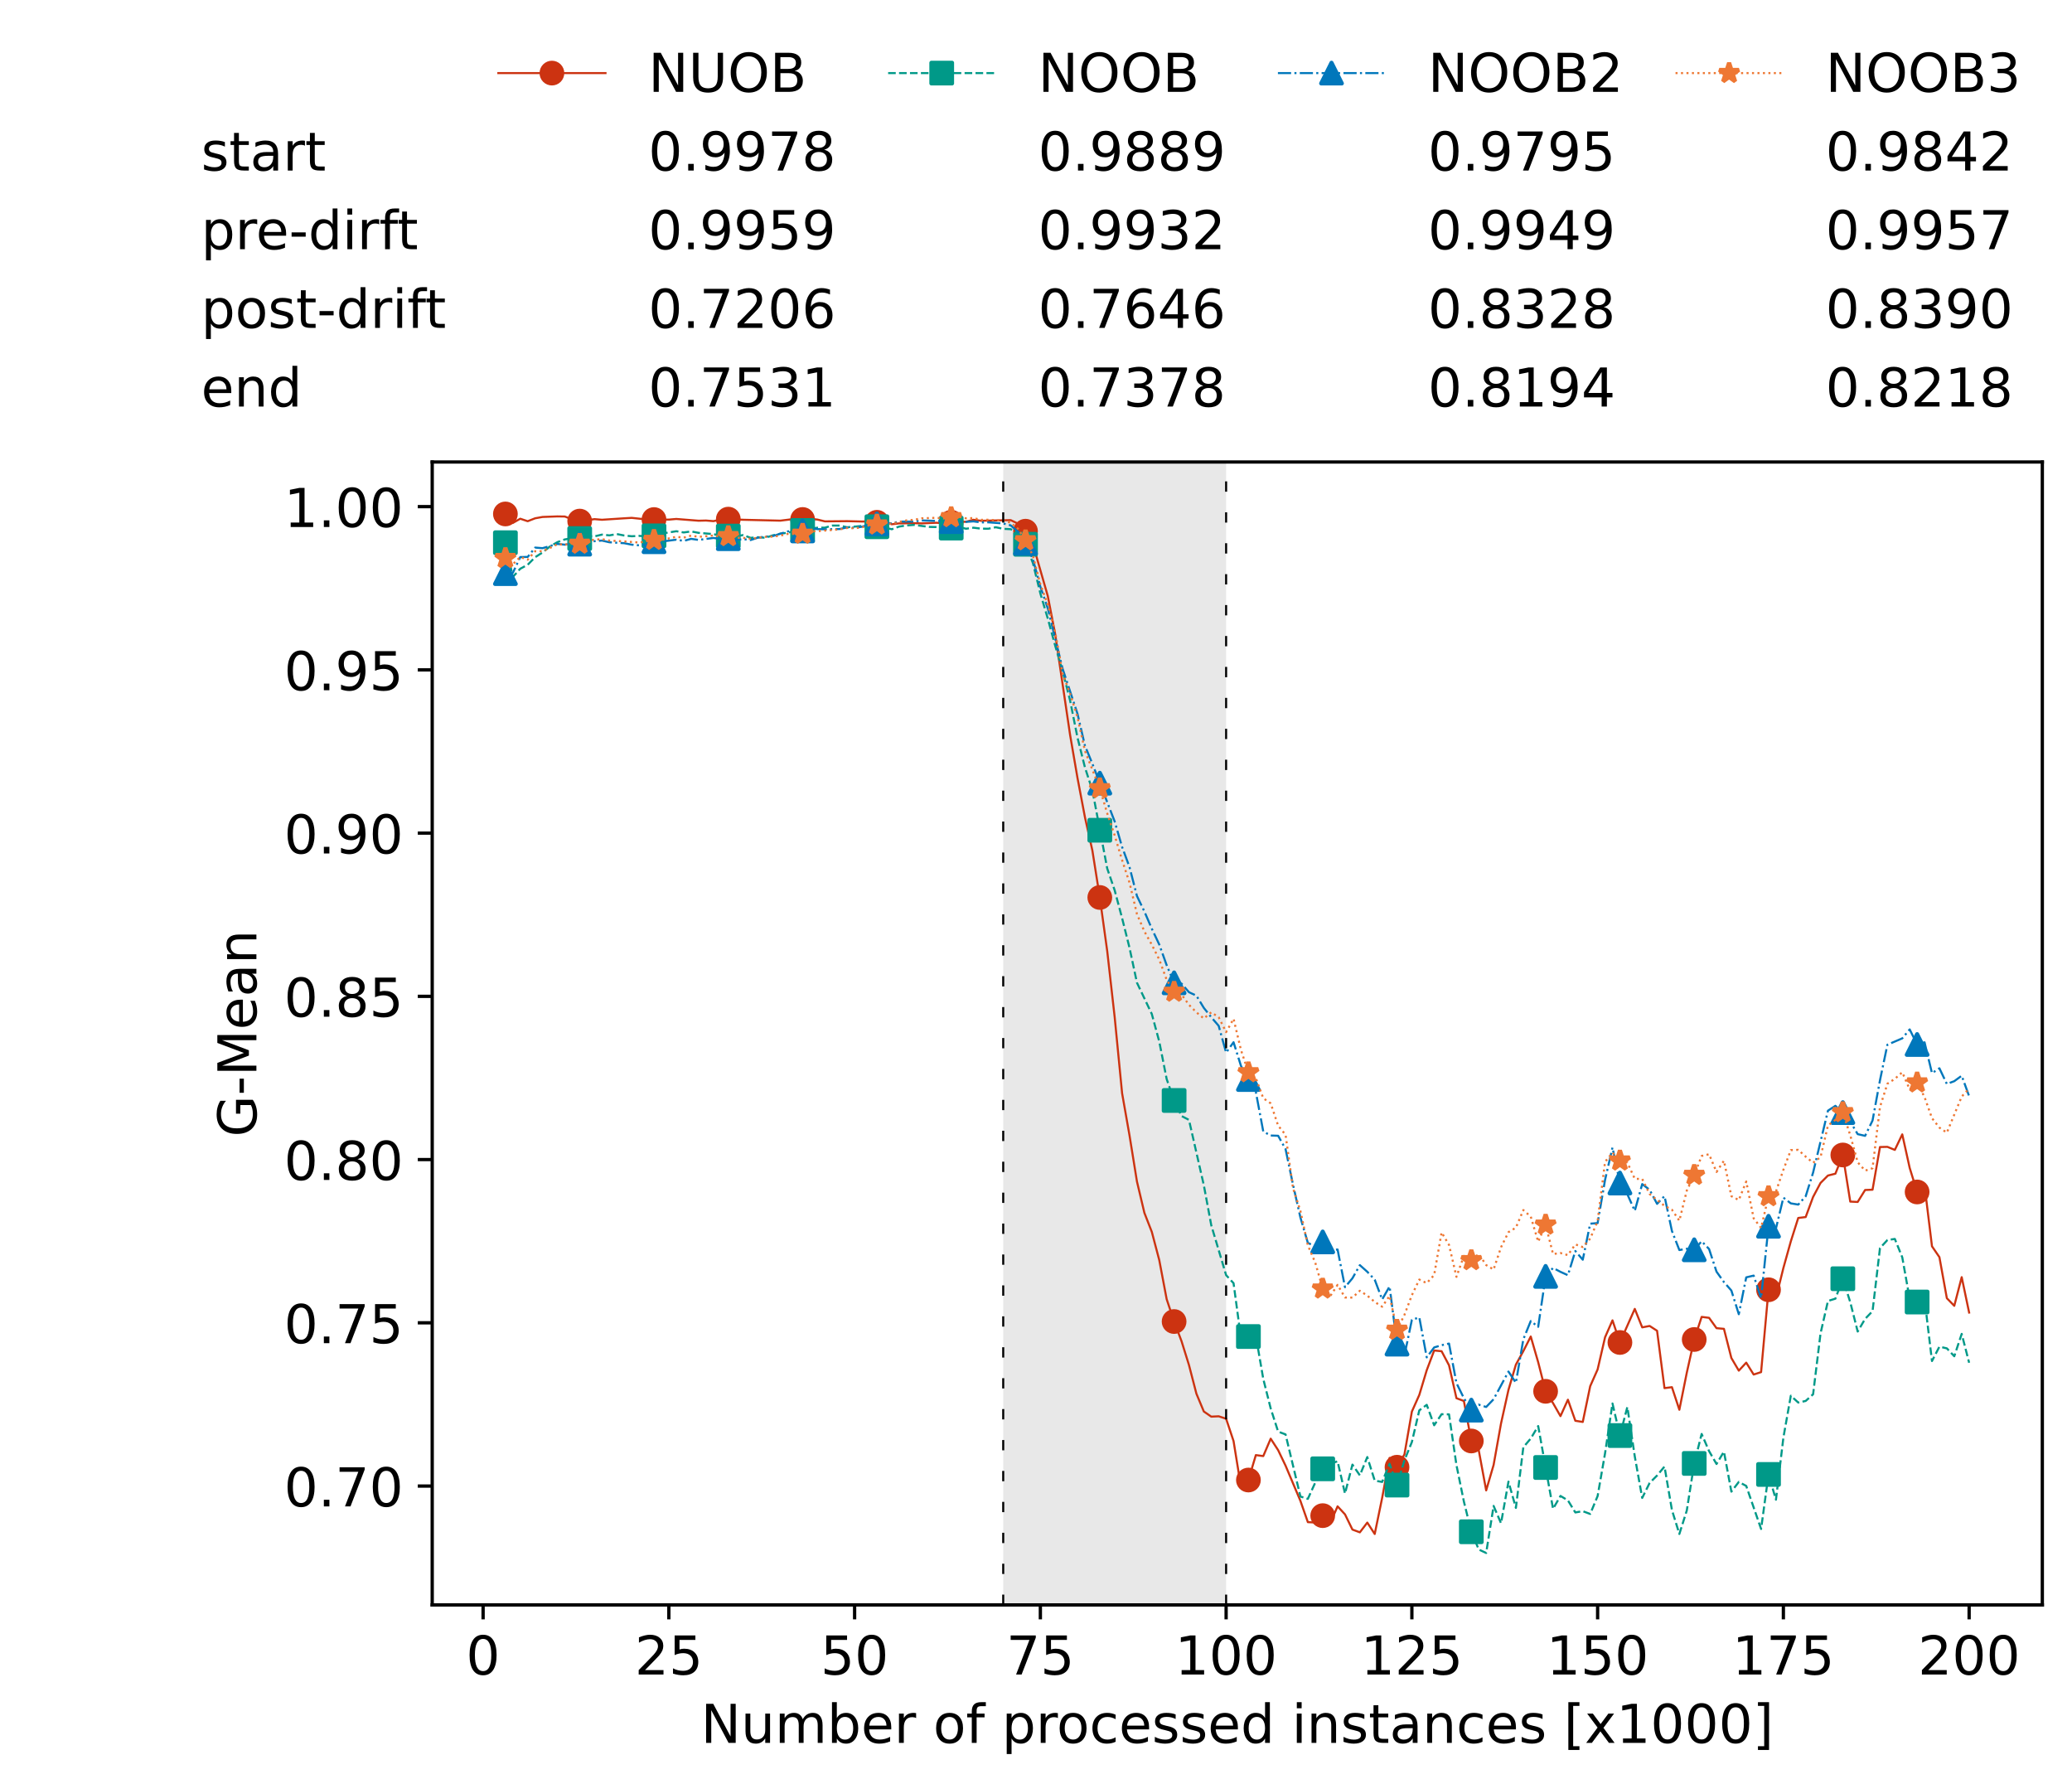 <?xml version="1.0" encoding="utf-8" standalone="no"?>
<!DOCTYPE svg PUBLIC "-//W3C//DTD SVG 1.1//EN"
  "http://www.w3.org/Graphics/SVG/1.1/DTD/svg11.dtd">
<!-- Created with matplotlib (https://matplotlib.org/) -->
<svg height="432.615pt" version="1.1" viewBox="0 0 502.65 432.615" width="502.65pt" xmlns="http://www.w3.org/2000/svg" xmlns:xlink="http://www.w3.org/1999/xlink">
 <defs>
  <style type="text/css">*{stroke-linecap:butt;stroke-linejoin:round;}</style>
 </defs>
 <g id="figure_1">
  <g id="patch_1">
   <path d="M 0 432.615 
L 502.65 432.615 
L 502.65 0 
L 0 0 
z
" style="fill:#ffffff;"/>
  </g>
  <g id="axes_1">
   <g id="patch_2">
    <path d="M 104.85 389.252 
L 495.45 389.252 
L 495.45 112.052 
L 104.85 112.052 
z
" style="fill:#ffffff;"/>
   </g>
   <g id="patch_3">
    <path clip-path="url(#pcc3debde17)" d="M 297.446 389.252 
L 297.446 112.052 
L 243.372 112.052 
L 243.372 389.252 
z
" style="fill:#d3d3d3;opacity:0.5;"/>
   </g>
   <g id="matplotlib.axis_1">
    <g id="xtick_1">
     <g id="line2d_1">
      <defs>
       <path d="M 0 0 
L 0 3.5 
" id="m81ece620ba" style="stroke:#000000;stroke-width:0.8;"/>
      </defs>
      <g>
       <use style="stroke:#000000;stroke-width:0.8;" x="117.197" xlink:href="#m81ece620ba" y="389.252"/>
      </g>
     </g>
     <g id="text_1">
      <!-- 0 -->
      <g transform="translate(113.061 406.13)scale(0.13 -0.13)">
       <defs>
        <path d="M 31.781 66.406 
Q 24.172 66.406 20.328 58.906 
Q 16.5 51.422 16.5 36.375 
Q 16.5 21.391 20.328 13.891 
Q 24.172 6.391 31.781 6.391 
Q 39.453 6.391 43.281 13.891 
Q 47.125 21.391 47.125 36.375 
Q 47.125 51.422 43.281 58.906 
Q 39.453 66.406 31.781 66.406 
z
M 31.781 74.219 
Q 44.047 74.219 50.516 64.516 
Q 56.984 54.828 56.984 36.375 
Q 56.984 17.969 50.516 8.266 
Q 44.047 -1.422 31.781 -1.422 
Q 19.531 -1.422 13.062 8.266 
Q 6.594 17.969 6.594 36.375 
Q 6.594 54.828 13.062 64.516 
Q 19.531 74.219 31.781 74.219 
z
" id="DejaVuSans-48"/>
       </defs>
       <use xlink:href="#DejaVuSans-48"/>
      </g>
     </g>
    </g>
    <g id="xtick_2">
     <g id="line2d_2">
      <g>
       <use style="stroke:#000000;stroke-width:0.8;" x="162.259" xlink:href="#m81ece620ba" y="389.252"/>
      </g>
     </g>
     <g id="text_2">
      <!-- 25 -->
      <g transform="translate(153.988 406.13)scale(0.13 -0.13)">
       <defs>
        <path d="M 19.188 8.297 
L 53.609 8.297 
L 53.609 0 
L 7.328 0 
L 7.328 8.297 
Q 12.938 14.109 22.625 23.891 
Q 32.328 33.688 34.812 36.531 
Q 39.547 41.844 41.422 45.531 
Q 43.312 49.219 43.312 52.781 
Q 43.312 58.594 39.234 62.25 
Q 35.156 65.922 28.609 65.922 
Q 23.969 65.922 18.812 64.312 
Q 13.672 62.703 7.812 59.422 
L 7.812 69.391 
Q 13.766 71.781 18.938 73 
Q 24.125 74.219 28.422 74.219 
Q 39.75 74.219 46.484 68.547 
Q 53.219 62.891 53.219 53.422 
Q 53.219 48.922 51.531 44.891 
Q 49.859 40.875 45.406 35.406 
Q 44.188 33.984 37.641 27.219 
Q 31.109 20.453 19.188 8.297 
z
" id="DejaVuSans-50"/>
        <path d="M 10.797 72.906 
L 49.516 72.906 
L 49.516 64.594 
L 19.828 64.594 
L 19.828 46.734 
Q 21.969 47.469 24.109 47.828 
Q 26.266 48.188 28.422 48.188 
Q 40.625 48.188 47.75 41.5 
Q 54.891 34.812 54.891 23.391 
Q 54.891 11.625 47.562 5.094 
Q 40.234 -1.422 26.906 -1.422 
Q 22.312 -1.422 17.547 -0.641 
Q 12.797 0.141 7.719 1.703 
L 7.719 11.625 
Q 12.109 9.234 16.797 8.062 
Q 21.484 6.891 26.703 6.891 
Q 35.156 6.891 40.078 11.328 
Q 45.016 15.766 45.016 23.391 
Q 45.016 31 40.078 35.438 
Q 35.156 39.891 26.703 39.891 
Q 22.75 39.891 18.812 39.016 
Q 14.891 38.141 10.797 36.281 
z
" id="DejaVuSans-53"/>
       </defs>
       <use xlink:href="#DejaVuSans-50"/>
       <use x="63.623" xlink:href="#DejaVuSans-53"/>
      </g>
     </g>
    </g>
    <g id="xtick_3">
     <g id="line2d_3">
      <g>
       <use style="stroke:#000000;stroke-width:0.8;" x="207.322" xlink:href="#m81ece620ba" y="389.252"/>
      </g>
     </g>
     <g id="text_3">
      <!-- 50 -->
      <g transform="translate(199.05 406.13)scale(0.13 -0.13)">
       <use xlink:href="#DejaVuSans-53"/>
       <use x="63.623" xlink:href="#DejaVuSans-48"/>
      </g>
     </g>
    </g>
    <g id="xtick_4">
     <g id="line2d_4">
      <g>
       <use style="stroke:#000000;stroke-width:0.8;" x="252.384" xlink:href="#m81ece620ba" y="389.252"/>
      </g>
     </g>
     <g id="text_4">
      <!-- 75 -->
      <g transform="translate(244.113 406.13)scale(0.13 -0.13)">
       <defs>
        <path d="M 8.203 72.906 
L 55.078 72.906 
L 55.078 68.703 
L 28.609 0 
L 18.312 0 
L 43.219 64.594 
L 8.203 64.594 
z
" id="DejaVuSans-55"/>
       </defs>
       <use xlink:href="#DejaVuSans-55"/>
       <use x="63.623" xlink:href="#DejaVuSans-53"/>
      </g>
     </g>
    </g>
    <g id="xtick_5">
     <g id="line2d_5">
      <g>
       <use style="stroke:#000000;stroke-width:0.8;" x="297.446" xlink:href="#m81ece620ba" y="389.252"/>
      </g>
     </g>
     <g id="text_5">
      <!-- 100 -->
      <g transform="translate(285.039 406.13)scale(0.13 -0.13)">
       <defs>
        <path d="M 12.406 8.297 
L 28.516 8.297 
L 28.516 63.922 
L 10.984 60.406 
L 10.984 69.391 
L 28.422 72.906 
L 38.281 72.906 
L 38.281 8.297 
L 54.391 8.297 
L 54.391 0 
L 12.406 0 
z
" id="DejaVuSans-49"/>
       </defs>
       <use xlink:href="#DejaVuSans-49"/>
       <use x="63.623" xlink:href="#DejaVuSans-48"/>
       <use x="127.246" xlink:href="#DejaVuSans-48"/>
      </g>
     </g>
    </g>
    <g id="xtick_6">
     <g id="line2d_6">
      <g>
       <use style="stroke:#000000;stroke-width:0.8;" x="342.509" xlink:href="#m81ece620ba" y="389.252"/>
      </g>
     </g>
     <g id="text_6">
      <!-- 125 -->
      <g transform="translate(330.102 406.13)scale(0.13 -0.13)">
       <use xlink:href="#DejaVuSans-49"/>
       <use x="63.623" xlink:href="#DejaVuSans-50"/>
       <use x="127.246" xlink:href="#DejaVuSans-53"/>
      </g>
     </g>
    </g>
    <g id="xtick_7">
     <g id="line2d_7">
      <g>
       <use style="stroke:#000000;stroke-width:0.8;" x="387.571" xlink:href="#m81ece620ba" y="389.252"/>
      </g>
     </g>
     <g id="text_7">
      <!-- 150 -->
      <g transform="translate(375.164 406.13)scale(0.13 -0.13)">
       <use xlink:href="#DejaVuSans-49"/>
       <use x="63.623" xlink:href="#DejaVuSans-53"/>
       <use x="127.246" xlink:href="#DejaVuSans-48"/>
      </g>
     </g>
    </g>
    <g id="xtick_8">
     <g id="line2d_8">
      <g>
       <use style="stroke:#000000;stroke-width:0.8;" x="432.633" xlink:href="#m81ece620ba" y="389.252"/>
      </g>
     </g>
     <g id="text_8">
      <!-- 175 -->
      <g transform="translate(420.226 406.13)scale(0.13 -0.13)">
       <use xlink:href="#DejaVuSans-49"/>
       <use x="63.623" xlink:href="#DejaVuSans-55"/>
       <use x="127.246" xlink:href="#DejaVuSans-53"/>
      </g>
     </g>
    </g>
    <g id="xtick_9">
     <g id="line2d_9">
      <g>
       <use style="stroke:#000000;stroke-width:0.8;" x="477.695" xlink:href="#m81ece620ba" y="389.252"/>
      </g>
     </g>
     <g id="text_9">
      <!-- 200 -->
      <g transform="translate(465.289 406.13)scale(0.13 -0.13)">
       <use xlink:href="#DejaVuSans-50"/>
       <use x="63.623" xlink:href="#DejaVuSans-48"/>
       <use x="127.246" xlink:href="#DejaVuSans-48"/>
      </g>
     </g>
    </g>
    <g id="text_10">
     <!-- Number of processed instances [x1000] -->
     <g transform="translate(170.025 422.711)scale(0.13 -0.13)">
      <defs>
       <path d="M 9.812 72.906 
L 23.094 72.906 
L 55.422 11.922 
L 55.422 72.906 
L 64.984 72.906 
L 64.984 0 
L 51.703 0 
L 19.391 60.984 
L 19.391 0 
L 9.812 0 
z
" id="DejaVuSans-78"/>
       <path d="M 8.5 21.578 
L 8.5 54.688 
L 17.484 54.688 
L 17.484 21.922 
Q 17.484 14.156 20.5 10.266 
Q 23.531 6.391 29.594 6.391 
Q 36.859 6.391 41.078 11.031 
Q 45.312 15.672 45.312 23.688 
L 45.312 54.688 
L 54.297 54.688 
L 54.297 0 
L 45.312 0 
L 45.312 8.406 
Q 42.047 3.422 37.719 1 
Q 33.406 -1.422 27.688 -1.422 
Q 18.266 -1.422 13.375 4.438 
Q 8.5 10.297 8.5 21.578 
z
M 31.109 56 
z
" id="DejaVuSans-117"/>
       <path d="M 52 44.188 
Q 55.375 50.25 60.062 53.125 
Q 64.75 56 71.094 56 
Q 79.641 56 84.281 50.016 
Q 88.922 44.047 88.922 33.016 
L 88.922 0 
L 79.891 0 
L 79.891 32.719 
Q 79.891 40.578 77.094 44.375 
Q 74.312 48.188 68.609 48.188 
Q 61.625 48.188 57.562 43.547 
Q 53.516 38.922 53.516 30.906 
L 53.516 0 
L 44.484 0 
L 44.484 32.719 
Q 44.484 40.625 41.703 44.406 
Q 38.922 48.188 33.109 48.188 
Q 26.219 48.188 22.156 43.531 
Q 18.109 38.875 18.109 30.906 
L 18.109 0 
L 9.078 0 
L 9.078 54.688 
L 18.109 54.688 
L 18.109 46.188 
Q 21.188 51.219 25.484 53.609 
Q 29.781 56 35.688 56 
Q 41.656 56 45.828 52.969 
Q 50 49.953 52 44.188 
z
" id="DejaVuSans-109"/>
       <path d="M 48.688 27.297 
Q 48.688 37.203 44.609 42.844 
Q 40.531 48.484 33.406 48.484 
Q 26.266 48.484 22.188 42.844 
Q 18.109 37.203 18.109 27.297 
Q 18.109 17.391 22.188 11.75 
Q 26.266 6.109 33.406 6.109 
Q 40.531 6.109 44.609 11.75 
Q 48.688 17.391 48.688 27.297 
z
M 18.109 46.391 
Q 20.953 51.266 25.266 53.625 
Q 29.594 56 35.594 56 
Q 45.562 56 51.781 48.094 
Q 58.016 40.188 58.016 27.297 
Q 58.016 14.406 51.781 6.484 
Q 45.562 -1.422 35.594 -1.422 
Q 29.594 -1.422 25.266 0.953 
Q 20.953 3.328 18.109 8.203 
L 18.109 0 
L 9.078 0 
L 9.078 75.984 
L 18.109 75.984 
z
" id="DejaVuSans-98"/>
       <path d="M 56.203 29.594 
L 56.203 25.203 
L 14.891 25.203 
Q 15.484 15.922 20.484 11.062 
Q 25.484 6.203 34.422 6.203 
Q 39.594 6.203 44.453 7.469 
Q 49.312 8.734 54.109 11.281 
L 54.109 2.781 
Q 49.266 0.734 44.188 -0.344 
Q 39.109 -1.422 33.891 -1.422 
Q 20.797 -1.422 13.156 6.188 
Q 5.516 13.812 5.516 26.812 
Q 5.516 40.234 12.766 48.109 
Q 20.016 56 32.328 56 
Q 43.359 56 49.781 48.891 
Q 56.203 41.797 56.203 29.594 
z
M 47.219 32.234 
Q 47.125 39.594 43.094 43.984 
Q 39.062 48.391 32.422 48.391 
Q 24.906 48.391 20.391 44.141 
Q 15.875 39.891 15.188 32.172 
z
" id="DejaVuSans-101"/>
       <path d="M 41.109 46.297 
Q 39.594 47.172 37.812 47.578 
Q 36.031 48 33.891 48 
Q 26.266 48 22.188 43.047 
Q 18.109 38.094 18.109 28.812 
L 18.109 0 
L 9.078 0 
L 9.078 54.688 
L 18.109 54.688 
L 18.109 46.188 
Q 20.953 51.172 25.484 53.578 
Q 30.031 56 36.531 56 
Q 37.453 56 38.578 55.875 
Q 39.703 55.766 41.062 55.516 
z
" id="DejaVuSans-114"/>
       <path id="DejaVuSans-32"/>
       <path d="M 30.609 48.391 
Q 23.391 48.391 19.188 42.75 
Q 14.984 37.109 14.984 27.297 
Q 14.984 17.484 19.156 11.844 
Q 23.344 6.203 30.609 6.203 
Q 37.797 6.203 41.984 11.859 
Q 46.188 17.531 46.188 27.297 
Q 46.188 37.016 41.984 42.703 
Q 37.797 48.391 30.609 48.391 
z
M 30.609 56 
Q 42.328 56 49.016 48.375 
Q 55.719 40.766 55.719 27.297 
Q 55.719 13.875 49.016 6.219 
Q 42.328 -1.422 30.609 -1.422 
Q 18.844 -1.422 12.172 6.219 
Q 5.516 13.875 5.516 27.297 
Q 5.516 40.766 12.172 48.375 
Q 18.844 56 30.609 56 
z
" id="DejaVuSans-111"/>
       <path d="M 37.109 75.984 
L 37.109 68.5 
L 28.516 68.5 
Q 23.688 68.5 21.797 66.547 
Q 19.922 64.594 19.922 59.516 
L 19.922 54.688 
L 34.719 54.688 
L 34.719 47.703 
L 19.922 47.703 
L 19.922 0 
L 10.891 0 
L 10.891 47.703 
L 2.297 47.703 
L 2.297 54.688 
L 10.891 54.688 
L 10.891 58.5 
Q 10.891 67.625 15.141 71.797 
Q 19.391 75.984 28.609 75.984 
z
" id="DejaVuSans-102"/>
       <path d="M 18.109 8.203 
L 18.109 -20.797 
L 9.078 -20.797 
L 9.078 54.688 
L 18.109 54.688 
L 18.109 46.391 
Q 20.953 51.266 25.266 53.625 
Q 29.594 56 35.594 56 
Q 45.562 56 51.781 48.094 
Q 58.016 40.188 58.016 27.297 
Q 58.016 14.406 51.781 6.484 
Q 45.562 -1.422 35.594 -1.422 
Q 29.594 -1.422 25.266 0.953 
Q 20.953 3.328 18.109 8.203 
z
M 48.688 27.297 
Q 48.688 37.203 44.609 42.844 
Q 40.531 48.484 33.406 48.484 
Q 26.266 48.484 22.188 42.844 
Q 18.109 37.203 18.109 27.297 
Q 18.109 17.391 22.188 11.75 
Q 26.266 6.109 33.406 6.109 
Q 40.531 6.109 44.609 11.75 
Q 48.688 17.391 48.688 27.297 
z
" id="DejaVuSans-112"/>
       <path d="M 48.781 52.594 
L 48.781 44.188 
Q 44.969 46.297 41.141 47.344 
Q 37.312 48.391 33.406 48.391 
Q 24.656 48.391 19.812 42.844 
Q 14.984 37.312 14.984 27.297 
Q 14.984 17.281 19.812 11.734 
Q 24.656 6.203 33.406 6.203 
Q 37.312 6.203 41.141 7.25 
Q 44.969 8.297 48.781 10.406 
L 48.781 2.094 
Q 45.016 0.344 40.984 -0.531 
Q 36.969 -1.422 32.422 -1.422 
Q 20.062 -1.422 12.781 6.344 
Q 5.516 14.109 5.516 27.297 
Q 5.516 40.672 12.859 48.328 
Q 20.219 56 33.016 56 
Q 37.156 56 41.109 55.141 
Q 45.062 54.297 48.781 52.594 
z
" id="DejaVuSans-99"/>
       <path d="M 44.281 53.078 
L 44.281 44.578 
Q 40.484 46.531 36.375 47.5 
Q 32.281 48.484 27.875 48.484 
Q 21.188 48.484 17.844 46.438 
Q 14.5 44.391 14.5 40.281 
Q 14.5 37.156 16.891 35.375 
Q 19.281 33.594 26.516 31.984 
L 29.594 31.297 
Q 39.156 29.25 43.188 25.516 
Q 47.219 21.781 47.219 15.094 
Q 47.219 7.469 41.188 3.016 
Q 35.156 -1.422 24.609 -1.422 
Q 20.219 -1.422 15.453 -0.562 
Q 10.688 0.297 5.422 2 
L 5.422 11.281 
Q 10.406 8.688 15.234 7.391 
Q 20.062 6.109 24.812 6.109 
Q 31.156 6.109 34.562 8.281 
Q 37.984 10.453 37.984 14.406 
Q 37.984 18.062 35.516 20.016 
Q 33.062 21.969 24.703 23.781 
L 21.578 24.516 
Q 13.234 26.266 9.516 29.906 
Q 5.812 33.547 5.812 39.891 
Q 5.812 47.609 11.281 51.797 
Q 16.75 56 26.812 56 
Q 31.781 56 36.172 55.266 
Q 40.578 54.547 44.281 53.078 
z
" id="DejaVuSans-115"/>
       <path d="M 45.406 46.391 
L 45.406 75.984 
L 54.391 75.984 
L 54.391 0 
L 45.406 0 
L 45.406 8.203 
Q 42.578 3.328 38.25 0.953 
Q 33.938 -1.422 27.875 -1.422 
Q 17.969 -1.422 11.734 6.484 
Q 5.516 14.406 5.516 27.297 
Q 5.516 40.188 11.734 48.094 
Q 17.969 56 27.875 56 
Q 33.938 56 38.25 53.625 
Q 42.578 51.266 45.406 46.391 
z
M 14.797 27.297 
Q 14.797 17.391 18.875 11.75 
Q 22.953 6.109 30.078 6.109 
Q 37.203 6.109 41.297 11.75 
Q 45.406 17.391 45.406 27.297 
Q 45.406 37.203 41.297 42.844 
Q 37.203 48.484 30.078 48.484 
Q 22.953 48.484 18.875 42.844 
Q 14.797 37.203 14.797 27.297 
z
" id="DejaVuSans-100"/>
       <path d="M 9.422 54.688 
L 18.406 54.688 
L 18.406 0 
L 9.422 0 
z
M 9.422 75.984 
L 18.406 75.984 
L 18.406 64.594 
L 9.422 64.594 
z
" id="DejaVuSans-105"/>
       <path d="M 54.891 33.016 
L 54.891 0 
L 45.906 0 
L 45.906 32.719 
Q 45.906 40.484 42.875 44.328 
Q 39.844 48.188 33.797 48.188 
Q 26.516 48.188 22.312 43.547 
Q 18.109 38.922 18.109 30.906 
L 18.109 0 
L 9.078 0 
L 9.078 54.688 
L 18.109 54.688 
L 18.109 46.188 
Q 21.344 51.125 25.703 53.562 
Q 30.078 56 35.797 56 
Q 45.219 56 50.047 50.172 
Q 54.891 44.344 54.891 33.016 
z
" id="DejaVuSans-110"/>
       <path d="M 18.312 70.219 
L 18.312 54.688 
L 36.812 54.688 
L 36.812 47.703 
L 18.312 47.703 
L 18.312 18.016 
Q 18.312 11.328 20.141 9.422 
Q 21.969 7.516 27.594 7.516 
L 36.812 7.516 
L 36.812 0 
L 27.594 0 
Q 17.188 0 13.234 3.875 
Q 9.281 7.766 9.281 18.016 
L 9.281 47.703 
L 2.688 47.703 
L 2.688 54.688 
L 9.281 54.688 
L 9.281 70.219 
z
" id="DejaVuSans-116"/>
       <path d="M 34.281 27.484 
Q 23.391 27.484 19.188 25 
Q 14.984 22.516 14.984 16.5 
Q 14.984 11.719 18.141 8.906 
Q 21.297 6.109 26.703 6.109 
Q 34.188 6.109 38.703 11.406 
Q 43.219 16.703 43.219 25.484 
L 43.219 27.484 
z
M 52.203 31.203 
L 52.203 0 
L 43.219 0 
L 43.219 8.297 
Q 40.141 3.328 35.547 0.953 
Q 30.953 -1.422 24.312 -1.422 
Q 15.922 -1.422 10.953 3.297 
Q 6 8.016 6 15.922 
Q 6 25.141 12.172 29.828 
Q 18.359 34.516 30.609 34.516 
L 43.219 34.516 
L 43.219 35.406 
Q 43.219 41.609 39.141 45 
Q 35.062 48.391 27.688 48.391 
Q 23 48.391 18.547 47.266 
Q 14.109 46.141 10.016 43.891 
L 10.016 52.203 
Q 14.938 54.109 19.578 55.047 
Q 24.219 56 28.609 56 
Q 40.484 56 46.344 49.844 
Q 52.203 43.703 52.203 31.203 
z
" id="DejaVuSans-97"/>
       <path d="M 8.594 75.984 
L 29.297 75.984 
L 29.297 69 
L 17.578 69 
L 17.578 -6.203 
L 29.297 -6.203 
L 29.297 -13.188 
L 8.594 -13.188 
z
" id="DejaVuSans-91"/>
       <path d="M 54.891 54.688 
L 35.109 28.078 
L 55.906 0 
L 45.312 0 
L 29.391 21.484 
L 13.484 0 
L 2.875 0 
L 24.125 28.609 
L 4.688 54.688 
L 15.281 54.688 
L 29.781 35.203 
L 44.281 54.688 
z
" id="DejaVuSans-120"/>
       <path d="M 30.422 75.984 
L 30.422 -13.188 
L 9.719 -13.188 
L 9.719 -6.203 
L 21.391 -6.203 
L 21.391 69 
L 9.719 69 
L 9.719 75.984 
z
" id="DejaVuSans-93"/>
      </defs>
      <use xlink:href="#DejaVuSans-78"/>
      <use x="74.805" xlink:href="#DejaVuSans-117"/>
      <use x="138.184" xlink:href="#DejaVuSans-109"/>
      <use x="235.596" xlink:href="#DejaVuSans-98"/>
      <use x="299.072" xlink:href="#DejaVuSans-101"/>
      <use x="360.596" xlink:href="#DejaVuSans-114"/>
      <use x="401.709" xlink:href="#DejaVuSans-32"/>
      <use x="433.496" xlink:href="#DejaVuSans-111"/>
      <use x="494.678" xlink:href="#DejaVuSans-102"/>
      <use x="529.883" xlink:href="#DejaVuSans-32"/>
      <use x="561.67" xlink:href="#DejaVuSans-112"/>
      <use x="625.146" xlink:href="#DejaVuSans-114"/>
      <use x="664.01" xlink:href="#DejaVuSans-111"/>
      <use x="725.191" xlink:href="#DejaVuSans-99"/>
      <use x="780.172" xlink:href="#DejaVuSans-101"/>
      <use x="841.695" xlink:href="#DejaVuSans-115"/>
      <use x="893.795" xlink:href="#DejaVuSans-115"/>
      <use x="945.895" xlink:href="#DejaVuSans-101"/>
      <use x="1007.418" xlink:href="#DejaVuSans-100"/>
      <use x="1070.895" xlink:href="#DejaVuSans-32"/>
      <use x="1102.682" xlink:href="#DejaVuSans-105"/>
      <use x="1130.465" xlink:href="#DejaVuSans-110"/>
      <use x="1193.844" xlink:href="#DejaVuSans-115"/>
      <use x="1245.943" xlink:href="#DejaVuSans-116"/>
      <use x="1285.152" xlink:href="#DejaVuSans-97"/>
      <use x="1346.432" xlink:href="#DejaVuSans-110"/>
      <use x="1409.811" xlink:href="#DejaVuSans-99"/>
      <use x="1464.791" xlink:href="#DejaVuSans-101"/>
      <use x="1526.314" xlink:href="#DejaVuSans-115"/>
      <use x="1578.414" xlink:href="#DejaVuSans-32"/>
      <use x="1610.201" xlink:href="#DejaVuSans-91"/>
      <use x="1649.215" xlink:href="#DejaVuSans-120"/>
      <use x="1708.395" xlink:href="#DejaVuSans-49"/>
      <use x="1772.018" xlink:href="#DejaVuSans-48"/>
      <use x="1835.641" xlink:href="#DejaVuSans-48"/>
      <use x="1899.264" xlink:href="#DejaVuSans-48"/>
      <use x="1962.887" xlink:href="#DejaVuSans-93"/>
     </g>
    </g>
   </g>
   <g id="matplotlib.axis_2">
    <g id="ytick_1">
     <g id="line2d_10">
      <defs>
       <path d="M 0 0 
L -3.5 0 
" id="me63c3b92ba" style="stroke:#000000;stroke-width:0.8;"/>
      </defs>
      <g>
       <use style="stroke:#000000;stroke-width:0.8;" x="104.85" xlink:href="#me63c3b92ba" y="360.418"/>
      </g>
     </g>
     <g id="text_11">
      <!-- 0.70 -->
      <g transform="translate(68.905 365.357)scale(0.13 -0.13)">
       <defs>
        <path d="M 10.688 12.406 
L 21 12.406 
L 21 0 
L 10.688 0 
z
" id="DejaVuSans-46"/>
       </defs>
       <use xlink:href="#DejaVuSans-48"/>
       <use x="63.623" xlink:href="#DejaVuSans-46"/>
       <use x="95.41" xlink:href="#DejaVuSans-55"/>
       <use x="159.033" xlink:href="#DejaVuSans-48"/>
      </g>
     </g>
    </g>
    <g id="ytick_2">
     <g id="line2d_11">
      <g>
       <use style="stroke:#000000;stroke-width:0.8;" x="104.85" xlink:href="#me63c3b92ba" y="320.828"/>
      </g>
     </g>
     <g id="text_12">
      <!-- 0.75 -->
      <g transform="translate(68.905 325.767)scale(0.13 -0.13)">
       <use xlink:href="#DejaVuSans-48"/>
       <use x="63.623" xlink:href="#DejaVuSans-46"/>
       <use x="95.41" xlink:href="#DejaVuSans-55"/>
       <use x="159.033" xlink:href="#DejaVuSans-53"/>
      </g>
     </g>
    </g>
    <g id="ytick_3">
     <g id="line2d_12">
      <g>
       <use style="stroke:#000000;stroke-width:0.8;" x="104.85" xlink:href="#me63c3b92ba" y="281.238"/>
      </g>
     </g>
     <g id="text_13">
      <!-- 0.80 -->
      <g transform="translate(68.905 286.177)scale(0.13 -0.13)">
       <defs>
        <path d="M 31.781 34.625 
Q 24.75 34.625 20.719 30.859 
Q 16.703 27.094 16.703 20.516 
Q 16.703 13.922 20.719 10.156 
Q 24.75 6.391 31.781 6.391 
Q 38.812 6.391 42.859 10.172 
Q 46.922 13.969 46.922 20.516 
Q 46.922 27.094 42.891 30.859 
Q 38.875 34.625 31.781 34.625 
z
M 21.922 38.812 
Q 15.578 40.375 12.031 44.719 
Q 8.5 49.078 8.5 55.328 
Q 8.5 64.062 14.719 69.141 
Q 20.953 74.219 31.781 74.219 
Q 42.672 74.219 48.875 69.141 
Q 55.078 64.062 55.078 55.328 
Q 55.078 49.078 51.531 44.719 
Q 48 40.375 41.703 38.812 
Q 48.828 37.156 52.797 32.312 
Q 56.781 27.484 56.781 20.516 
Q 56.781 9.906 50.312 4.234 
Q 43.844 -1.422 31.781 -1.422 
Q 19.734 -1.422 13.25 4.234 
Q 6.781 9.906 6.781 20.516 
Q 6.781 27.484 10.781 32.312 
Q 14.797 37.156 21.922 38.812 
z
M 18.312 54.391 
Q 18.312 48.734 21.844 45.562 
Q 25.391 42.391 31.781 42.391 
Q 38.141 42.391 41.719 45.562 
Q 45.312 48.734 45.312 54.391 
Q 45.312 60.062 41.719 63.234 
Q 38.141 66.406 31.781 66.406 
Q 25.391 66.406 21.844 63.234 
Q 18.312 60.062 18.312 54.391 
z
" id="DejaVuSans-56"/>
       </defs>
       <use xlink:href="#DejaVuSans-48"/>
       <use x="63.623" xlink:href="#DejaVuSans-46"/>
       <use x="95.41" xlink:href="#DejaVuSans-56"/>
       <use x="159.033" xlink:href="#DejaVuSans-48"/>
      </g>
     </g>
    </g>
    <g id="ytick_4">
     <g id="line2d_13">
      <g>
       <use style="stroke:#000000;stroke-width:0.8;" x="104.85" xlink:href="#me63c3b92ba" y="241.647"/>
      </g>
     </g>
     <g id="text_14">
      <!-- 0.85 -->
      <g transform="translate(68.905 246.586)scale(0.13 -0.13)">
       <use xlink:href="#DejaVuSans-48"/>
       <use x="63.623" xlink:href="#DejaVuSans-46"/>
       <use x="95.41" xlink:href="#DejaVuSans-56"/>
       <use x="159.033" xlink:href="#DejaVuSans-53"/>
      </g>
     </g>
    </g>
    <g id="ytick_5">
     <g id="line2d_14">
      <g>
       <use style="stroke:#000000;stroke-width:0.8;" x="104.85" xlink:href="#me63c3b92ba" y="202.057"/>
      </g>
     </g>
     <g id="text_15">
      <!-- 0.90 -->
      <g transform="translate(68.905 206.996)scale(0.13 -0.13)">
       <defs>
        <path d="M 10.984 1.516 
L 10.984 10.5 
Q 14.703 8.734 18.5 7.812 
Q 22.312 6.891 25.984 6.891 
Q 35.75 6.891 40.891 13.453 
Q 46.047 20.016 46.781 33.406 
Q 43.953 29.203 39.594 26.953 
Q 35.25 24.703 29.984 24.703 
Q 19.047 24.703 12.672 31.312 
Q 6.297 37.938 6.297 49.422 
Q 6.297 60.641 12.938 67.422 
Q 19.578 74.219 30.609 74.219 
Q 43.266 74.219 49.922 64.516 
Q 56.594 54.828 56.594 36.375 
Q 56.594 19.141 48.406 8.859 
Q 40.234 -1.422 26.422 -1.422 
Q 22.703 -1.422 18.891 -0.688 
Q 15.094 0.047 10.984 1.516 
z
M 30.609 32.422 
Q 37.25 32.422 41.125 36.953 
Q 45.016 41.5 45.016 49.422 
Q 45.016 57.281 41.125 61.844 
Q 37.25 66.406 30.609 66.406 
Q 23.969 66.406 20.094 61.844 
Q 16.219 57.281 16.219 49.422 
Q 16.219 41.5 20.094 36.953 
Q 23.969 32.422 30.609 32.422 
z
" id="DejaVuSans-57"/>
       </defs>
       <use xlink:href="#DejaVuSans-48"/>
       <use x="63.623" xlink:href="#DejaVuSans-46"/>
       <use x="95.41" xlink:href="#DejaVuSans-57"/>
       <use x="159.033" xlink:href="#DejaVuSans-48"/>
      </g>
     </g>
    </g>
    <g id="ytick_6">
     <g id="line2d_15">
      <g>
       <use style="stroke:#000000;stroke-width:0.8;" x="104.85" xlink:href="#me63c3b92ba" y="162.467"/>
      </g>
     </g>
     <g id="text_16">
      <!-- 0.95 -->
      <g transform="translate(68.905 167.406)scale(0.13 -0.13)">
       <use xlink:href="#DejaVuSans-48"/>
       <use x="63.623" xlink:href="#DejaVuSans-46"/>
       <use x="95.41" xlink:href="#DejaVuSans-57"/>
       <use x="159.033" xlink:href="#DejaVuSans-53"/>
      </g>
     </g>
    </g>
    <g id="ytick_7">
     <g id="line2d_16">
      <g>
       <use style="stroke:#000000;stroke-width:0.8;" x="104.85" xlink:href="#me63c3b92ba" y="122.876"/>
      </g>
     </g>
     <g id="text_17">
      <!-- 1.00 -->
      <g transform="translate(68.905 127.815)scale(0.13 -0.13)">
       <use xlink:href="#DejaVuSans-49"/>
       <use x="63.623" xlink:href="#DejaVuSans-46"/>
       <use x="95.41" xlink:href="#DejaVuSans-48"/>
       <use x="159.033" xlink:href="#DejaVuSans-48"/>
      </g>
     </g>
    </g>
    <g id="text_18">
     <!-- G-Mean -->
     <g transform="translate(62.201 275.744)rotate(-90)scale(0.13 -0.13)">
      <defs>
       <path d="M 59.516 10.406 
L 59.516 29.984 
L 43.406 29.984 
L 43.406 38.094 
L 69.281 38.094 
L 69.281 6.781 
Q 63.578 2.734 56.688 0.656 
Q 49.812 -1.422 42 -1.422 
Q 24.906 -1.422 15.25 8.562 
Q 5.609 18.562 5.609 36.375 
Q 5.609 54.25 15.25 64.234 
Q 24.906 74.219 42 74.219 
Q 49.125 74.219 55.547 72.453 
Q 61.969 70.703 67.391 67.281 
L 67.391 56.781 
Q 61.922 61.422 55.766 63.766 
Q 49.609 66.109 42.828 66.109 
Q 29.438 66.109 22.719 58.641 
Q 16.016 51.172 16.016 36.375 
Q 16.016 21.625 22.719 14.156 
Q 29.438 6.688 42.828 6.688 
Q 48.047 6.688 52.141 7.594 
Q 56.25 8.5 59.516 10.406 
z
" id="DejaVuSans-71"/>
       <path d="M 4.891 31.391 
L 31.203 31.391 
L 31.203 23.391 
L 4.891 23.391 
z
" id="DejaVuSans-45"/>
       <path d="M 9.812 72.906 
L 24.516 72.906 
L 43.109 23.297 
L 61.812 72.906 
L 76.516 72.906 
L 76.516 0 
L 66.891 0 
L 66.891 64.016 
L 48.094 14.016 
L 38.188 14.016 
L 19.391 64.016 
L 19.391 0 
L 9.812 0 
z
" id="DejaVuSans-77"/>
      </defs>
      <use xlink:href="#DejaVuSans-71"/>
      <use x="77.49" xlink:href="#DejaVuSans-45"/>
      <use x="113.574" xlink:href="#DejaVuSans-77"/>
      <use x="199.854" xlink:href="#DejaVuSans-101"/>
      <use x="261.377" xlink:href="#DejaVuSans-97"/>
      <use x="322.656" xlink:href="#DejaVuSans-110"/>
     </g>
    </g>
   </g>
   <g id="line2d_17"/>
   <g id="line2d_18"/>
   <g id="line2d_19"/>
   <g id="line2d_20"/>
   <g id="line2d_21"/>
   <g id="line2d_22">
    <path clip-path="url(#pcc3debde17)" d="M 122.605 124.652 
L 124.407 126.829 
L 126.21 125.808 
L 128.012 126.412 
L 129.815 125.705 
L 131.617 125.378 
L 135.222 125.247 
L 137.024 125.276 
L 138.827 125.97 
L 140.629 126.382 
L 144.234 125.91 
L 146.037 126.058 
L 151.444 125.705 
L 153.247 125.597 
L 156.852 125.988 
L 162.259 126.022 
L 164.062 125.864 
L 169.469 126.293 
L 171.272 126.248 
L 173.074 126.392 
L 174.877 126.035 
L 176.679 125.908 
L 180.284 126.062 
L 189.297 126.278 
L 192.902 125.834 
L 194.704 125.99 
L 196.507 125.804 
L 198.309 126.014 
L 200.112 126.449 
L 205.519 126.397 
L 209.124 126.485 
L 210.927 126.465 
L 212.729 126.673 
L 214.532 126.672 
L 216.334 127.149 
L 218.137 126.94 
L 221.742 126.895 
L 223.544 126.939 
L 227.149 126.786 
L 228.952 126.89 
L 230.754 126.668 
L 234.359 126.537 
L 236.162 126.06 
L 237.964 126.307 
L 245.174 126.149 
L 246.976 127.003 
L 248.779 128.833 
L 250.581 132.019 
L 254.186 144.56 
L 255.989 153.836 
L 259.594 178.237 
L 261.396 188.714 
L 263.199 198.213 
L 265.001 206.271 
L 266.804 217.667 
L 268.606 230.697 
L 270.409 246.677 
L 272.211 265.153 
L 274.014 275.4 
L 275.816 286.562 
L 277.619 294.159 
L 279.421 298.777 
L 281.224 305.605 
L 283.026 315.104 
L 284.829 320.515 
L 286.631 325.283 
L 288.434 331.067 
L 290.236 338.01 
L 292.039 342.338 
L 293.841 343.583 
L 295.644 343.498 
L 297.446 344.094 
L 299.249 349.504 
L 301.051 360.629 
L 302.854 358.958 
L 304.656 352.912 
L 306.459 353.149 
L 308.261 348.93 
L 310.064 351.71 
L 311.866 355.473 
L 315.471 364.019 
L 317.274 369.171 
L 319.076 369.263 
L 320.879 367.594 
L 322.681 369.478 
L 324.484 365.341 
L 326.286 367.285 
L 328.089 370.976 
L 329.891 371.641 
L 331.694 369.279 
L 333.496 372.045 
L 335.299 363.286 
L 337.101 353.598 
L 338.904 355.852 
L 340.706 352.736 
L 342.509 342.354 
L 344.311 338.316 
L 346.114 332.321 
L 347.916 327.541 
L 349.719 327.718 
L 351.521 331.129 
L 353.324 339.114 
L 355.126 339.789 
L 356.928 349.486 
L 358.731 351.739 
L 360.533 361.472 
L 362.336 355.306 
L 364.138 345.229 
L 365.941 337.097 
L 367.743 330.965 
L 369.546 327.692 
L 371.348 324.152 
L 373.151 330.384 
L 374.953 337.439 
L 376.756 340.31 
L 378.558 343.458 
L 380.361 339.478 
L 382.163 344.585 
L 383.966 344.872 
L 385.768 336.199 
L 387.571 332.13 
L 389.373 324.334 
L 391.176 320.23 
L 392.978 325.598 
L 396.583 317.45 
L 398.386 321.931 
L 400.188 321.589 
L 401.991 322.757 
L 403.793 336.668 
L 405.596 336.436 
L 407.398 341.914 
L 409.201 332.93 
L 411.003 324.872 
L 412.806 319.391 
L 414.608 319.617 
L 416.411 322.126 
L 418.213 322.288 
L 420.016 329.362 
L 421.818 332.425 
L 423.621 330.489 
L 425.423 333.372 
L 427.226 332.785 
L 429.028 312.813 
L 430.831 314.839 
L 432.633 307.538 
L 434.436 301.082 
L 436.238 295.396 
L 438.041 295.178 
L 439.843 290.296 
L 441.646 286.907 
L 443.448 285.107 
L 445.251 284.661 
L 447.053 280.124 
L 448.856 291.429 
L 450.658 291.516 
L 452.461 288.612 
L 454.263 288.543 
L 456.066 278.194 
L 457.868 278.151 
L 459.671 278.891 
L 461.473 275.124 
L 463.276 283.263 
L 465.078 289.091 
L 466.881 287.539 
L 468.683 302.269 
L 470.485 304.904 
L 472.288 314.858 
L 474.09 316.708 
L 475.893 309.756 
L 477.695 318.343 
L 477.695 318.343 
" style="fill:none;stroke:#cc3311;stroke-linecap:square;stroke-width:0.5;"/>
    <defs>
     <path d="M 0 2.5 
C 0.663 2.5 1.299 2.237 1.768 1.768 
C 2.237 1.299 2.5 0.663 2.5 0 
C 2.5 -0.663 2.237 -1.299 1.768 -1.768 
C 1.299 -2.237 0.663 -2.5 0 -2.5 
C -0.663 -2.5 -1.299 -2.237 -1.768 -1.768 
C -2.237 -1.299 -2.5 -0.663 -2.5 0 
C -2.5 0.663 -2.237 1.299 -1.768 1.768 
C -1.299 2.237 -0.663 2.5 0 2.5 
z
" id="m3fe3376bd7" style="stroke:#cc3311;"/>
    </defs>
    <g clip-path="url(#pcc3debde17)">
     <use style="fill:#cc3311;stroke:#cc3311;" x="122.605" xlink:href="#m3fe3376bd7" y="124.652"/>
     <use style="fill:#cc3311;stroke:#cc3311;" x="140.629" xlink:href="#m3fe3376bd7" y="126.382"/>
     <use style="fill:#cc3311;stroke:#cc3311;" x="158.654" xlink:href="#m3fe3376bd7" y="126.009"/>
     <use style="fill:#cc3311;stroke:#cc3311;" x="176.679" xlink:href="#m3fe3376bd7" y="125.908"/>
     <use style="fill:#cc3311;stroke:#cc3311;" x="194.704" xlink:href="#m3fe3376bd7" y="125.99"/>
     <use style="fill:#cc3311;stroke:#cc3311;" x="212.729" xlink:href="#m3fe3376bd7" y="126.673"/>
     <use style="fill:#cc3311;stroke:#cc3311;" x="230.754" xlink:href="#m3fe3376bd7" y="126.668"/>
     <use style="fill:#cc3311;stroke:#cc3311;" x="248.779" xlink:href="#m3fe3376bd7" y="128.833"/>
     <use style="fill:#cc3311;stroke:#cc3311;" x="266.804" xlink:href="#m3fe3376bd7" y="217.667"/>
     <use style="fill:#cc3311;stroke:#cc3311;" x="284.829" xlink:href="#m3fe3376bd7" y="320.515"/>
     <use style="fill:#cc3311;stroke:#cc3311;" x="302.854" xlink:href="#m3fe3376bd7" y="358.958"/>
     <use style="fill:#cc3311;stroke:#cc3311;" x="320.879" xlink:href="#m3fe3376bd7" y="367.594"/>
     <use style="fill:#cc3311;stroke:#cc3311;" x="338.904" xlink:href="#m3fe3376bd7" y="355.852"/>
     <use style="fill:#cc3311;stroke:#cc3311;" x="356.928" xlink:href="#m3fe3376bd7" y="349.486"/>
     <use style="fill:#cc3311;stroke:#cc3311;" x="374.953" xlink:href="#m3fe3376bd7" y="337.439"/>
     <use style="fill:#cc3311;stroke:#cc3311;" x="392.978" xlink:href="#m3fe3376bd7" y="325.598"/>
     <use style="fill:#cc3311;stroke:#cc3311;" x="411.003" xlink:href="#m3fe3376bd7" y="324.872"/>
     <use style="fill:#cc3311;stroke:#cc3311;" x="429.028" xlink:href="#m3fe3376bd7" y="312.813"/>
     <use style="fill:#cc3311;stroke:#cc3311;" x="447.053" xlink:href="#m3fe3376bd7" y="280.124"/>
     <use style="fill:#cc3311;stroke:#cc3311;" x="465.078" xlink:href="#m3fe3376bd7" y="289.091"/>
    </g>
   </g>
   <g id="line2d_23"/>
   <g id="line2d_24"/>
   <g id="line2d_25"/>
   <g id="line2d_26"/>
   <g id="line2d_27">
    <path clip-path="url(#pcc3debde17)" d="M 122.605 131.63 
L 124.407 139.931 
L 126.21 137.938 
L 128.012 136.976 
L 129.815 135.145 
L 131.617 133.996 
L 133.419 132.532 
L 135.222 131.49 
L 137.024 130.826 
L 138.827 130.54 
L 140.629 130.618 
L 142.432 130.009 
L 144.234 130.083 
L 146.037 129.661 
L 147.839 129.85 
L 149.642 129.526 
L 151.444 129.883 
L 153.247 130.061 
L 155.049 129.971 
L 156.852 130.064 
L 158.654 129.968 
L 160.457 129.418 
L 164.062 128.842 
L 165.864 129.139 
L 167.667 128.892 
L 169.469 129.232 
L 173.074 129.532 
L 174.877 129.981 
L 178.482 130.11 
L 180.284 129.77 
L 182.087 130.443 
L 183.889 130.298 
L 185.692 130.429 
L 187.494 129.836 
L 189.297 129.436 
L 191.099 129.206 
L 192.902 128.779 
L 194.704 128.66 
L 196.507 128.213 
L 198.309 127.993 
L 200.112 127.97 
L 201.914 127.469 
L 203.717 127.469 
L 205.519 127.886 
L 210.927 127.397 
L 212.729 127.75 
L 214.532 127.925 
L 216.334 128.358 
L 218.137 127.708 
L 219.939 127.438 
L 221.742 127.306 
L 225.347 127.789 
L 227.149 127.833 
L 228.952 128.046 
L 230.754 128.077 
L 232.557 127.806 
L 234.359 128.235 
L 236.162 127.985 
L 237.964 128.211 
L 239.767 128.233 
L 241.569 127.874 
L 243.372 128.253 
L 245.174 128.348 
L 246.976 129.148 
L 248.779 132.001 
L 250.581 136.574 
L 252.384 143.942 
L 254.186 150.028 
L 255.989 156.638 
L 257.791 162.798 
L 259.594 169.893 
L 261.396 178.916 
L 263.199 186.125 
L 265.001 191.67 
L 268.606 210.65 
L 270.409 215.924 
L 272.211 222.676 
L 274.014 229.897 
L 275.816 238.344 
L 279.421 245.936 
L 281.224 252.604 
L 283.026 261.722 
L 284.829 266.9 
L 286.631 270.674 
L 288.434 271.612 
L 292.039 287.462 
L 293.841 297.16 
L 297.446 309.268 
L 299.249 311.221 
L 301.051 324.579 
L 302.854 324.156 
L 304.656 323.978 
L 306.459 334.436 
L 308.261 341.603 
L 310.064 347.213 
L 311.866 347.893 
L 315.471 362.96 
L 317.274 363.527 
L 319.076 359.56 
L 320.879 356.238 
L 322.681 355.018 
L 324.484 354.415 
L 326.286 362.24 
L 328.089 355.214 
L 329.891 357.824 
L 331.694 353.384 
L 333.496 359.103 
L 335.299 359.421 
L 337.101 355.025 
L 338.904 360.181 
L 340.706 354.174 
L 342.509 349.737 
L 344.311 342.056 
L 346.114 340.721 
L 347.916 345.675 
L 349.719 342.99 
L 351.521 343.031 
L 353.324 355.346 
L 355.126 364.178 
L 356.928 371.508 
L 358.731 375.804 
L 360.533 376.652 
L 362.336 365.239 
L 364.138 369.448 
L 365.941 359.341 
L 367.743 365.724 
L 369.546 351.01 
L 371.348 348.887 
L 373.151 345.869 
L 376.756 365.941 
L 378.558 362.815 
L 380.361 363.896 
L 382.163 366.82 
L 383.966 366.512 
L 385.768 367.187 
L 387.571 362.841 
L 389.373 352.472 
L 391.176 340.394 
L 392.978 348.165 
L 394.781 341.237 
L 396.583 353.23 
L 398.386 363.296 
L 400.188 359.665 
L 401.991 357.866 
L 403.793 355.69 
L 405.596 366.223 
L 407.398 372.041 
L 409.201 366.351 
L 411.003 354.929 
L 412.806 347.782 
L 414.608 351.948 
L 416.411 355.069 
L 418.213 352.073 
L 420.016 361.773 
L 421.818 359.417 
L 423.621 360.39 
L 427.226 370.826 
L 429.028 357.607 
L 430.831 363.728 
L 432.633 348.686 
L 434.436 338.516 
L 436.238 340.164 
L 438.041 339.779 
L 439.843 338.157 
L 441.646 323.4 
L 443.448 315.527 
L 445.251 314.973 
L 447.053 310.134 
L 448.856 315.819 
L 450.658 322.942 
L 452.461 319.87 
L 454.263 318.005 
L 456.066 302.705 
L 457.868 300.751 
L 459.671 300.485 
L 461.473 304.944 
L 463.276 315.061 
L 465.078 315.786 
L 466.881 315.056 
L 468.683 330.098 
L 470.485 326.606 
L 472.288 327.023 
L 474.09 328.941 
L 475.893 323.512 
L 477.695 330.515 
L 477.695 330.515 
" style="fill:none;stroke:#009988;stroke-dasharray:1.85,0.8;stroke-dashoffset:0;stroke-width:0.5;"/>
    <defs>
     <path d="M -2.5 2.5 
L 2.5 2.5 
L 2.5 -2.5 
L -2.5 -2.5 
z
" id="m0bc9c861ff" style="stroke:#009988;stroke-linejoin:miter;"/>
    </defs>
    <g clip-path="url(#pcc3debde17)">
     <use style="fill:#009988;stroke:#009988;stroke-linejoin:miter;" x="122.605" xlink:href="#m0bc9c861ff" y="131.63"/>
     <use style="fill:#009988;stroke:#009988;stroke-linejoin:miter;" x="140.629" xlink:href="#m0bc9c861ff" y="130.618"/>
     <use style="fill:#009988;stroke:#009988;stroke-linejoin:miter;" x="158.654" xlink:href="#m0bc9c861ff" y="129.968"/>
     <use style="fill:#009988;stroke:#009988;stroke-linejoin:miter;" x="176.679" xlink:href="#m0bc9c861ff" y="130.021"/>
     <use style="fill:#009988;stroke:#009988;stroke-linejoin:miter;" x="194.704" xlink:href="#m0bc9c861ff" y="128.66"/>
     <use style="fill:#009988;stroke:#009988;stroke-linejoin:miter;" x="212.729" xlink:href="#m0bc9c861ff" y="127.75"/>
     <use style="fill:#009988;stroke:#009988;stroke-linejoin:miter;" x="230.754" xlink:href="#m0bc9c861ff" y="128.077"/>
     <use style="fill:#009988;stroke:#009988;stroke-linejoin:miter;" x="248.779" xlink:href="#m0bc9c861ff" y="132.001"/>
     <use style="fill:#009988;stroke:#009988;stroke-linejoin:miter;" x="266.804" xlink:href="#m0bc9c861ff" y="201.362"/>
     <use style="fill:#009988;stroke:#009988;stroke-linejoin:miter;" x="284.829" xlink:href="#m0bc9c861ff" y="266.9"/>
     <use style="fill:#009988;stroke:#009988;stroke-linejoin:miter;" x="302.854" xlink:href="#m0bc9c861ff" y="324.156"/>
     <use style="fill:#009988;stroke:#009988;stroke-linejoin:miter;" x="320.879" xlink:href="#m0bc9c861ff" y="356.238"/>
     <use style="fill:#009988;stroke:#009988;stroke-linejoin:miter;" x="338.904" xlink:href="#m0bc9c861ff" y="360.181"/>
     <use style="fill:#009988;stroke:#009988;stroke-linejoin:miter;" x="356.928" xlink:href="#m0bc9c861ff" y="371.508"/>
     <use style="fill:#009988;stroke:#009988;stroke-linejoin:miter;" x="374.953" xlink:href="#m0bc9c861ff" y="355.916"/>
     <use style="fill:#009988;stroke:#009988;stroke-linejoin:miter;" x="392.978" xlink:href="#m0bc9c861ff" y="348.165"/>
     <use style="fill:#009988;stroke:#009988;stroke-linejoin:miter;" x="411.003" xlink:href="#m0bc9c861ff" y="354.929"/>
     <use style="fill:#009988;stroke:#009988;stroke-linejoin:miter;" x="429.028" xlink:href="#m0bc9c861ff" y="357.607"/>
     <use style="fill:#009988;stroke:#009988;stroke-linejoin:miter;" x="447.053" xlink:href="#m0bc9c861ff" y="310.134"/>
     <use style="fill:#009988;stroke:#009988;stroke-linejoin:miter;" x="465.078" xlink:href="#m0bc9c861ff" y="315.786"/>
    </g>
   </g>
   <g id="line2d_28"/>
   <g id="line2d_29"/>
   <g id="line2d_30"/>
   <g id="line2d_31"/>
   <g id="line2d_32">
    <path clip-path="url(#pcc3debde17)" d="M 122.605 139.124 
L 124.407 138.945 
L 126.21 135.108 
L 128.012 135.073 
L 129.815 132.808 
L 131.617 132.947 
L 135.222 131.922 
L 137.024 132.101 
L 138.827 131.863 
L 140.629 131.983 
L 142.432 131.406 
L 146.037 131.105 
L 147.839 131.52 
L 151.444 131.744 
L 153.247 132.103 
L 155.049 132.263 
L 156.852 132.095 
L 158.654 131.392 
L 160.457 131.359 
L 164.062 130.889 
L 165.864 131.183 
L 167.667 130.688 
L 169.469 130.949 
L 173.074 130.469 
L 174.877 130.712 
L 176.679 130.647 
L 178.482 130.946 
L 180.284 130.752 
L 182.087 130.981 
L 183.889 130.39 
L 185.692 130.142 
L 187.494 130.008 
L 191.099 128.891 
L 192.902 128.656 
L 194.704 128.769 
L 196.507 128.119 
L 198.309 128.329 
L 200.112 128.372 
L 203.717 128.303 
L 205.519 127.909 
L 207.322 128.02 
L 209.124 127.745 
L 210.927 127.228 
L 212.729 127.053 
L 214.532 126.755 
L 216.334 126.94 
L 218.137 126.5 
L 221.742 126.5 
L 223.544 126.224 
L 234.359 126.568 
L 236.162 126.451 
L 237.964 126.702 
L 239.767 126.68 
L 243.372 126.946 
L 245.174 127.423 
L 246.976 128.934 
L 248.779 131.776 
L 250.581 135.623 
L 252.384 142.304 
L 254.186 147.547 
L 257.791 162.217 
L 261.396 173.125 
L 263.199 180.857 
L 265.001 185.231 
L 270.409 199.229 
L 272.211 205.419 
L 274.014 210.308 
L 275.816 217.318 
L 277.619 221.063 
L 279.421 225.248 
L 281.224 229.074 
L 283.026 234.099 
L 284.829 238.371 
L 286.631 238.555 
L 288.434 240.643 
L 290.236 241.484 
L 292.039 244.446 
L 293.841 246.716 
L 295.644 248.801 
L 297.446 255.294 
L 299.249 252.776 
L 301.051 258.524 
L 302.854 261.817 
L 304.656 264.836 
L 306.459 274.426 
L 308.261 275.402 
L 310.064 275.461 
L 311.866 278.692 
L 313.669 287.299 
L 315.471 295.3 
L 317.274 301.444 
L 319.076 302.278 
L 320.879 301.205 
L 322.681 303.23 
L 324.484 303.046 
L 326.286 312.183 
L 328.089 310.025 
L 329.891 306.841 
L 331.694 308.449 
L 333.496 310.366 
L 335.299 315.161 
L 337.101 312.01 
L 338.904 325.995 
L 340.706 328.744 
L 342.509 320.107 
L 344.311 319.508 
L 346.114 329.207 
L 347.916 326.803 
L 349.719 326.255 
L 351.521 325.862 
L 353.324 335.447 
L 355.126 339.099 
L 356.928 341.999 
L 358.731 340.682 
L 360.533 341.238 
L 362.336 339.365 
L 365.941 332.648 
L 367.743 335.374 
L 369.546 324.827 
L 371.348 320.401 
L 373.151 321.797 
L 374.953 309.563 
L 376.756 307.514 
L 378.558 308.465 
L 380.361 309.281 
L 382.163 303.413 
L 383.966 305.522 
L 385.768 296.783 
L 387.571 296.642 
L 389.373 286.165 
L 391.176 278.309 
L 392.978 286.923 
L 394.781 289.635 
L 396.583 293.671 
L 398.386 287.181 
L 400.188 288.574 
L 401.991 291.973 
L 403.793 290.098 
L 405.596 298.558 
L 407.398 303.178 
L 409.201 302.867 
L 411.003 303.116 
L 412.806 301.048 
L 414.608 302.93 
L 416.411 308.419 
L 418.213 310.944 
L 420.016 312.997 
L 421.818 318.738 
L 423.621 309.801 
L 425.423 309.374 
L 427.226 314.845 
L 429.028 297.413 
L 430.831 297.956 
L 432.633 290.463 
L 434.436 291.856 
L 436.238 292.154 
L 438.041 290.151 
L 439.843 284.382 
L 443.448 269.377 
L 445.251 268.197 
L 447.053 269.844 
L 448.856 272.033 
L 450.658 275.064 
L 452.461 275.481 
L 454.263 271.764 
L 456.066 262.007 
L 457.868 253.38 
L 461.473 251.836 
L 463.276 249.669 
L 465.078 253.322 
L 466.881 252.796 
L 468.683 260.276 
L 470.485 259.098 
L 472.288 262.898 
L 474.09 262.222 
L 475.893 260.899 
L 477.695 265.863 
L 477.695 265.863 
" style="fill:none;stroke:#0077bb;stroke-dasharray:3.2,0.8,0.5,0.8;stroke-dashoffset:0;stroke-width:0.5;"/>
    <defs>
     <path d="M 0 -2.5 
L -2.5 2.5 
L 2.5 2.5 
z
" id="m008ddc0570" style="stroke:#0077bb;stroke-linejoin:miter;"/>
    </defs>
    <g clip-path="url(#pcc3debde17)">
     <use style="fill:#0077bb;stroke:#0077bb;stroke-linejoin:miter;" x="122.605" xlink:href="#m008ddc0570" y="139.124"/>
     <use style="fill:#0077bb;stroke:#0077bb;stroke-linejoin:miter;" x="140.629" xlink:href="#m008ddc0570" y="131.983"/>
     <use style="fill:#0077bb;stroke:#0077bb;stroke-linejoin:miter;" x="158.654" xlink:href="#m008ddc0570" y="131.392"/>
     <use style="fill:#0077bb;stroke:#0077bb;stroke-linejoin:miter;" x="176.679" xlink:href="#m008ddc0570" y="130.647"/>
     <use style="fill:#0077bb;stroke:#0077bb;stroke-linejoin:miter;" x="194.704" xlink:href="#m008ddc0570" y="128.769"/>
     <use style="fill:#0077bb;stroke:#0077bb;stroke-linejoin:miter;" x="212.729" xlink:href="#m008ddc0570" y="127.053"/>
     <use style="fill:#0077bb;stroke:#0077bb;stroke-linejoin:miter;" x="230.754" xlink:href="#m008ddc0570" y="126.512"/>
     <use style="fill:#0077bb;stroke:#0077bb;stroke-linejoin:miter;" x="248.779" xlink:href="#m008ddc0570" y="131.776"/>
     <use style="fill:#0077bb;stroke:#0077bb;stroke-linejoin:miter;" x="266.804" xlink:href="#m008ddc0570" y="189.946"/>
     <use style="fill:#0077bb;stroke:#0077bb;stroke-linejoin:miter;" x="284.829" xlink:href="#m008ddc0570" y="238.371"/>
     <use style="fill:#0077bb;stroke:#0077bb;stroke-linejoin:miter;" x="302.854" xlink:href="#m008ddc0570" y="261.817"/>
     <use style="fill:#0077bb;stroke:#0077bb;stroke-linejoin:miter;" x="320.879" xlink:href="#m008ddc0570" y="301.205"/>
     <use style="fill:#0077bb;stroke:#0077bb;stroke-linejoin:miter;" x="338.904" xlink:href="#m008ddc0570" y="325.995"/>
     <use style="fill:#0077bb;stroke:#0077bb;stroke-linejoin:miter;" x="356.928" xlink:href="#m008ddc0570" y="341.999"/>
     <use style="fill:#0077bb;stroke:#0077bb;stroke-linejoin:miter;" x="374.953" xlink:href="#m008ddc0570" y="309.563"/>
     <use style="fill:#0077bb;stroke:#0077bb;stroke-linejoin:miter;" x="392.978" xlink:href="#m008ddc0570" y="286.923"/>
     <use style="fill:#0077bb;stroke:#0077bb;stroke-linejoin:miter;" x="411.003" xlink:href="#m008ddc0570" y="303.116"/>
     <use style="fill:#0077bb;stroke:#0077bb;stroke-linejoin:miter;" x="429.028" xlink:href="#m008ddc0570" y="297.413"/>
     <use style="fill:#0077bb;stroke:#0077bb;stroke-linejoin:miter;" x="447.053" xlink:href="#m008ddc0570" y="269.844"/>
     <use style="fill:#0077bb;stroke:#0077bb;stroke-linejoin:miter;" x="465.078" xlink:href="#m008ddc0570" y="253.322"/>
    </g>
   </g>
   <g id="line2d_33"/>
   <g id="line2d_34"/>
   <g id="line2d_35"/>
   <g id="line2d_36"/>
   <g id="line2d_37">
    <path clip-path="url(#pcc3debde17)" d="M 122.605 135.368 
L 124.407 136.855 
L 126.21 135.091 
L 128.012 135.746 
L 129.815 133.694 
L 131.617 133.686 
L 133.419 132.902 
L 135.222 131.981 
L 137.024 132.105 
L 138.827 131.778 
L 140.629 131.906 
L 142.432 131.19 
L 144.234 130.878 
L 146.037 130.763 
L 147.839 131.114 
L 151.444 131.307 
L 155.049 131.579 
L 158.654 130.972 
L 160.457 130.982 
L 164.062 130.191 
L 165.864 130.398 
L 167.667 129.903 
L 169.469 130.208 
L 173.074 129.883 
L 174.877 130.147 
L 176.679 130.061 
L 178.482 130.425 
L 180.284 130.449 
L 182.087 130.657 
L 185.692 130.196 
L 187.494 130.151 
L 189.297 129.905 
L 191.099 129.488 
L 194.704 129.477 
L 196.507 128.827 
L 198.309 128.825 
L 203.717 128.392 
L 205.519 128.041 
L 207.322 128.13 
L 209.124 127.877 
L 210.927 127.382 
L 212.729 127.25 
L 214.532 126.974 
L 216.334 127.03 
L 219.939 126.211 
L 221.742 126.078 
L 223.544 125.715 
L 227.149 125.581 
L 228.952 125.751 
L 230.754 125.464 
L 232.557 125.33 
L 234.359 125.715 
L 236.162 125.649 
L 237.964 126.08 
L 239.767 126.058 
L 243.372 126.279 
L 245.174 126.756 
L 246.976 128.268 
L 248.779 131.068 
L 250.581 134.796 
L 252.384 141.7 
L 254.186 146.69 
L 255.989 153.363 
L 257.791 163.335 
L 259.594 168.254 
L 261.396 173.939 
L 263.199 182.113 
L 266.804 191.213 
L 268.606 197.277 
L 270.409 202.602 
L 272.211 208.606 
L 274.014 214.09 
L 275.816 221.685 
L 277.619 225.891 
L 279.421 229.127 
L 281.224 232.719 
L 283.026 237.65 
L 284.829 240.556 
L 286.631 241.204 
L 288.434 243.703 
L 290.236 245.52 
L 292.039 247.018 
L 293.841 245.522 
L 295.644 246.714 
L 297.446 250.325 
L 299.249 247.087 
L 301.051 254.664 
L 302.854 260.094 
L 304.656 261.464 
L 306.459 266.355 
L 308.261 267.602 
L 310.064 273.01 
L 311.866 275.224 
L 313.669 288.155 
L 315.471 293.696 
L 317.274 302.042 
L 319.076 306.239 
L 320.879 312.556 
L 322.681 314.396 
L 324.484 311.621 
L 326.286 314.684 
L 328.089 314.715 
L 329.891 313.056 
L 331.694 314.234 
L 333.496 315.761 
L 335.299 316.918 
L 337.101 314.292 
L 338.904 322.537 
L 340.706 318.899 
L 342.509 314.127 
L 344.311 310.338 
L 346.114 311.202 
L 347.916 309.231 
L 349.719 298.899 
L 351.521 301.938 
L 353.324 309.677 
L 355.126 304.603 
L 356.928 305.666 
L 358.731 304.115 
L 360.533 306.823 
L 362.336 307.904 
L 364.138 302.499 
L 365.941 298.842 
L 367.743 297.746 
L 369.546 293.486 
L 371.348 295.062 
L 373.151 301.153 
L 374.953 297.04 
L 376.756 304.147 
L 378.558 303.903 
L 380.361 304.41 
L 382.163 301.801 
L 383.966 302.456 
L 385.768 300.402 
L 387.571 296.143 
L 389.373 281.791 
L 391.176 279.56 
L 392.978 281.501 
L 394.781 281.969 
L 396.583 285.899 
L 398.386 285.934 
L 400.188 289.599 
L 403.793 292.45 
L 405.596 293.4 
L 407.398 296.065 
L 409.201 288.757 
L 411.003 284.984 
L 412.806 280.356 
L 414.608 279.944 
L 416.411 284.248 
L 418.213 281.507 
L 420.016 290.108 
L 421.818 291.053 
L 423.621 286.555 
L 425.423 295.488 
L 427.226 297.808 
L 429.028 290.156 
L 430.831 288.998 
L 432.633 283.72 
L 434.436 278.938 
L 436.238 278.873 
L 438.041 280.521 
L 439.843 282.016 
L 441.646 280.65 
L 443.448 272.953 
L 445.251 271.613 
L 447.053 269.764 
L 448.856 275.341 
L 450.658 281.896 
L 452.461 283.916 
L 454.263 283.346 
L 456.066 268.495 
L 457.868 262.838 
L 459.671 261.657 
L 461.473 260.061 
L 463.276 264.215 
L 465.078 262.558 
L 466.881 266.082 
L 468.683 271.198 
L 470.485 273.485 
L 472.288 274.71 
L 475.893 265.96 
L 477.695 264.01 
L 477.695 264.01 
" style="fill:none;stroke:#ee7733;stroke-dasharray:0.5,0.825;stroke-dashoffset:0;stroke-width:0.5;"/>
    <defs>
     <path d="M 0 -2.5 
L -0.561 -0.773 
L -2.378 -0.773 
L -0.908 0.295 
L -1.469 2.023 
L -0 0.955 
L 1.469 2.023 
L 0.908 0.295 
L 2.378 -0.773 
L 0.561 -0.773 
z
" id="m465fbb9ec6" style="stroke:#ee7733;stroke-linejoin:bevel;"/>
    </defs>
    <g clip-path="url(#pcc3debde17)">
     <use style="fill:#ee7733;stroke:#ee7733;stroke-linejoin:bevel;" x="122.605" xlink:href="#m465fbb9ec6" y="135.368"/>
     <use style="fill:#ee7733;stroke:#ee7733;stroke-linejoin:bevel;" x="140.629" xlink:href="#m465fbb9ec6" y="131.906"/>
     <use style="fill:#ee7733;stroke:#ee7733;stroke-linejoin:bevel;" x="158.654" xlink:href="#m465fbb9ec6" y="130.972"/>
     <use style="fill:#ee7733;stroke:#ee7733;stroke-linejoin:bevel;" x="176.679" xlink:href="#m465fbb9ec6" y="130.061"/>
     <use style="fill:#ee7733;stroke:#ee7733;stroke-linejoin:bevel;" x="194.704" xlink:href="#m465fbb9ec6" y="129.477"/>
     <use style="fill:#ee7733;stroke:#ee7733;stroke-linejoin:bevel;" x="212.729" xlink:href="#m465fbb9ec6" y="127.25"/>
     <use style="fill:#ee7733;stroke:#ee7733;stroke-linejoin:bevel;" x="230.754" xlink:href="#m465fbb9ec6" y="125.464"/>
     <use style="fill:#ee7733;stroke:#ee7733;stroke-linejoin:bevel;" x="248.779" xlink:href="#m465fbb9ec6" y="131.068"/>
     <use style="fill:#ee7733;stroke:#ee7733;stroke-linejoin:bevel;" x="266.804" xlink:href="#m465fbb9ec6" y="191.213"/>
     <use style="fill:#ee7733;stroke:#ee7733;stroke-linejoin:bevel;" x="284.829" xlink:href="#m465fbb9ec6" y="240.556"/>
     <use style="fill:#ee7733;stroke:#ee7733;stroke-linejoin:bevel;" x="302.854" xlink:href="#m465fbb9ec6" y="260.094"/>
     <use style="fill:#ee7733;stroke:#ee7733;stroke-linejoin:bevel;" x="320.879" xlink:href="#m465fbb9ec6" y="312.556"/>
     <use style="fill:#ee7733;stroke:#ee7733;stroke-linejoin:bevel;" x="338.904" xlink:href="#m465fbb9ec6" y="322.537"/>
     <use style="fill:#ee7733;stroke:#ee7733;stroke-linejoin:bevel;" x="356.928" xlink:href="#m465fbb9ec6" y="305.666"/>
     <use style="fill:#ee7733;stroke:#ee7733;stroke-linejoin:bevel;" x="374.953" xlink:href="#m465fbb9ec6" y="297.04"/>
     <use style="fill:#ee7733;stroke:#ee7733;stroke-linejoin:bevel;" x="392.978" xlink:href="#m465fbb9ec6" y="281.501"/>
     <use style="fill:#ee7733;stroke:#ee7733;stroke-linejoin:bevel;" x="411.003" xlink:href="#m465fbb9ec6" y="284.984"/>
     <use style="fill:#ee7733;stroke:#ee7733;stroke-linejoin:bevel;" x="429.028" xlink:href="#m465fbb9ec6" y="290.156"/>
     <use style="fill:#ee7733;stroke:#ee7733;stroke-linejoin:bevel;" x="447.053" xlink:href="#m465fbb9ec6" y="269.764"/>
     <use style="fill:#ee7733;stroke:#ee7733;stroke-linejoin:bevel;" x="465.078" xlink:href="#m465fbb9ec6" y="262.558"/>
    </g>
   </g>
   <g id="line2d_38"/>
   <g id="line2d_39"/>
   <g id="line2d_40"/>
   <g id="line2d_41"/>
   <g id="line2d_42">
    <path clip-path="url(#pcc3debde17)" d="M 243.372 389.252 
L 243.372 112.052 
" style="fill:none;stroke:#000000;stroke-dasharray:2.5,5;stroke-dashoffset:0;stroke-width:0.5;"/>
   </g>
   <g id="line2d_43">
    <path clip-path="url(#pcc3debde17)" d="M 297.446 389.252 
L 297.446 112.052 
" style="fill:none;stroke:#000000;stroke-dasharray:2.5,5;stroke-dashoffset:0;stroke-width:0.5;"/>
   </g>
   <g id="patch_4">
    <path d="M 104.85 389.252 
L 104.85 112.052 
" style="fill:none;stroke:#000000;stroke-linecap:square;stroke-linejoin:miter;stroke-width:0.8;"/>
   </g>
   <g id="patch_5">
    <path d="M 495.45 389.252 
L 495.45 112.052 
" style="fill:none;stroke:#000000;stroke-linecap:square;stroke-linejoin:miter;stroke-width:0.8;"/>
   </g>
   <g id="patch_6">
    <path d="M 104.85 389.252 
L 495.45 389.252 
" style="fill:none;stroke:#000000;stroke-linecap:square;stroke-linejoin:miter;stroke-width:0.8;"/>
   </g>
   <g id="patch_7">
    <path d="M 104.85 112.052 
L 495.45 112.052 
" style="fill:none;stroke:#000000;stroke-linecap:square;stroke-linejoin:miter;stroke-width:0.8;"/>
   </g>
   <g id="legend_1">
    <g id="line2d_44"/>
    <g id="line2d_45"/>
    <g id="text_19">
     <!--   -->
     <g transform="translate(48.8 22.278)scale(0.13 -0.13)">
      <use xlink:href="#DejaVuSans-32"/>
     </g>
    </g>
    <g id="line2d_46"/>
    <g id="line2d_47"/>
    <g id="text_20">
     <!-- start -->
     <g transform="translate(48.8 41.36)scale(0.13 -0.13)">
      <use xlink:href="#DejaVuSans-115"/>
      <use x="52.1" xlink:href="#DejaVuSans-116"/>
      <use x="91.309" xlink:href="#DejaVuSans-97"/>
      <use x="152.588" xlink:href="#DejaVuSans-114"/>
      <use x="193.701" xlink:href="#DejaVuSans-116"/>
     </g>
    </g>
    <g id="line2d_48"/>
    <g id="line2d_49"/>
    <g id="text_21">
     <!-- pre-dirft -->
     <g transform="translate(48.8 60.441)scale(0.13 -0.13)">
      <use xlink:href="#DejaVuSans-112"/>
      <use x="63.477" xlink:href="#DejaVuSans-114"/>
      <use x="102.34" xlink:href="#DejaVuSans-101"/>
      <use x="163.863" xlink:href="#DejaVuSans-45"/>
      <use x="199.947" xlink:href="#DejaVuSans-100"/>
      <use x="263.424" xlink:href="#DejaVuSans-105"/>
      <use x="291.207" xlink:href="#DejaVuSans-114"/>
      <use x="332.32" xlink:href="#DejaVuSans-102"/>
      <use x="365.775" xlink:href="#DejaVuSans-116"/>
     </g>
    </g>
    <g id="line2d_50"/>
    <g id="line2d_51"/>
    <g id="text_22">
     <!-- post-drift -->
     <g transform="translate(48.8 79.523)scale(0.13 -0.13)">
      <use xlink:href="#DejaVuSans-112"/>
      <use x="63.477" xlink:href="#DejaVuSans-111"/>
      <use x="124.658" xlink:href="#DejaVuSans-115"/>
      <use x="176.758" xlink:href="#DejaVuSans-116"/>
      <use x="215.967" xlink:href="#DejaVuSans-45"/>
      <use x="252.051" xlink:href="#DejaVuSans-100"/>
      <use x="315.527" xlink:href="#DejaVuSans-114"/>
      <use x="356.641" xlink:href="#DejaVuSans-105"/>
      <use x="384.424" xlink:href="#DejaVuSans-102"/>
      <use x="417.879" xlink:href="#DejaVuSans-116"/>
     </g>
    </g>
    <g id="line2d_52"/>
    <g id="line2d_53"/>
    <g id="text_23">
     <!-- end -->
     <g transform="translate(48.8 98.604)scale(0.13 -0.13)">
      <use xlink:href="#DejaVuSans-101"/>
      <use x="61.523" xlink:href="#DejaVuSans-110"/>
      <use x="124.902" xlink:href="#DejaVuSans-100"/>
     </g>
    </g>
    <g id="line2d_54">
     <path d="M 120.892 17.728 
L 146.892 17.728 
" style="fill:none;stroke:#cc3311;stroke-linecap:square;stroke-width:0.5;"/>
    </g>
    <g id="line2d_55">
     <g>
      <use style="fill:#cc3311;stroke:#cc3311;" x="133.892" xlink:href="#m3fe3376bd7" y="17.728"/>
     </g>
    </g>
    <g id="text_24">
     <!-- NUOB -->
     <g transform="translate(157.292 22.278)scale(0.13 -0.13)">
      <defs>
       <path d="M 8.688 72.906 
L 18.609 72.906 
L 18.609 28.609 
Q 18.609 16.891 22.844 11.734 
Q 27.094 6.594 36.625 6.594 
Q 46.094 6.594 50.344 11.734 
Q 54.594 16.891 54.594 28.609 
L 54.594 72.906 
L 64.5 72.906 
L 64.5 27.391 
Q 64.5 13.141 57.438 5.859 
Q 50.391 -1.422 36.625 -1.422 
Q 22.797 -1.422 15.734 5.859 
Q 8.688 13.141 8.688 27.391 
z
" id="DejaVuSans-85"/>
       <path d="M 39.406 66.219 
Q 28.656 66.219 22.328 58.203 
Q 16.016 50.203 16.016 36.375 
Q 16.016 22.609 22.328 14.594 
Q 28.656 6.594 39.406 6.594 
Q 50.141 6.594 56.422 14.594 
Q 62.703 22.609 62.703 36.375 
Q 62.703 50.203 56.422 58.203 
Q 50.141 66.219 39.406 66.219 
z
M 39.406 74.219 
Q 54.734 74.219 63.906 63.938 
Q 73.094 53.656 73.094 36.375 
Q 73.094 19.141 63.906 8.859 
Q 54.734 -1.422 39.406 -1.422 
Q 24.031 -1.422 14.812 8.828 
Q 5.609 19.094 5.609 36.375 
Q 5.609 53.656 14.812 63.938 
Q 24.031 74.219 39.406 74.219 
z
" id="DejaVuSans-79"/>
       <path d="M 19.672 34.812 
L 19.672 8.109 
L 35.5 8.109 
Q 43.453 8.109 47.281 11.406 
Q 51.125 14.703 51.125 21.484 
Q 51.125 28.328 47.281 31.562 
Q 43.453 34.812 35.5 34.812 
z
M 19.672 64.797 
L 19.672 42.828 
L 34.281 42.828 
Q 41.5 42.828 45.031 45.531 
Q 48.578 48.25 48.578 53.812 
Q 48.578 59.328 45.031 62.062 
Q 41.5 64.797 34.281 64.797 
z
M 9.812 72.906 
L 35.016 72.906 
Q 46.297 72.906 52.391 68.219 
Q 58.5 63.531 58.5 54.891 
Q 58.5 48.188 55.375 44.234 
Q 52.25 40.281 46.188 39.312 
Q 53.469 37.75 57.5 32.781 
Q 61.531 27.828 61.531 20.406 
Q 61.531 10.641 54.891 5.312 
Q 48.25 0 35.984 0 
L 9.812 0 
z
" id="DejaVuSans-66"/>
      </defs>
      <use xlink:href="#DejaVuSans-78"/>
      <use x="74.805" xlink:href="#DejaVuSans-85"/>
      <use x="147.998" xlink:href="#DejaVuSans-79"/>
      <use x="226.709" xlink:href="#DejaVuSans-66"/>
     </g>
    </g>
    <g id="line2d_56"/>
    <g id="line2d_57"/>
    <g id="text_25">
     <!-- 0.9978 -->
     <g transform="translate(157.292 41.36)scale(0.13 -0.13)">
      <use xlink:href="#DejaVuSans-48"/>
      <use x="63.623" xlink:href="#DejaVuSans-46"/>
      <use x="95.41" xlink:href="#DejaVuSans-57"/>
      <use x="159.033" xlink:href="#DejaVuSans-57"/>
      <use x="222.656" xlink:href="#DejaVuSans-55"/>
      <use x="286.279" xlink:href="#DejaVuSans-56"/>
     </g>
    </g>
    <g id="line2d_58"/>
    <g id="line2d_59"/>
    <g id="text_26">
     <!-- 0.9959 -->
     <g transform="translate(157.292 60.441)scale(0.13 -0.13)">
      <use xlink:href="#DejaVuSans-48"/>
      <use x="63.623" xlink:href="#DejaVuSans-46"/>
      <use x="95.41" xlink:href="#DejaVuSans-57"/>
      <use x="159.033" xlink:href="#DejaVuSans-57"/>
      <use x="222.656" xlink:href="#DejaVuSans-53"/>
      <use x="286.279" xlink:href="#DejaVuSans-57"/>
     </g>
    </g>
    <g id="line2d_60"/>
    <g id="line2d_61"/>
    <g id="text_27">
     <!-- 0.7206 -->
     <g transform="translate(157.292 79.523)scale(0.13 -0.13)">
      <defs>
       <path d="M 33.016 40.375 
Q 26.375 40.375 22.484 35.828 
Q 18.609 31.297 18.609 23.391 
Q 18.609 15.531 22.484 10.953 
Q 26.375 6.391 33.016 6.391 
Q 39.656 6.391 43.531 10.953 
Q 47.406 15.531 47.406 23.391 
Q 47.406 31.297 43.531 35.828 
Q 39.656 40.375 33.016 40.375 
z
M 52.594 71.297 
L 52.594 62.312 
Q 48.875 64.062 45.094 64.984 
Q 41.312 65.922 37.594 65.922 
Q 27.828 65.922 22.672 59.328 
Q 17.531 52.734 16.797 39.406 
Q 19.672 43.656 24.016 45.922 
Q 28.375 48.188 33.594 48.188 
Q 44.578 48.188 50.953 41.516 
Q 57.328 34.859 57.328 23.391 
Q 57.328 12.156 50.688 5.359 
Q 44.047 -1.422 33.016 -1.422 
Q 20.359 -1.422 13.672 8.266 
Q 6.984 17.969 6.984 36.375 
Q 6.984 53.656 15.188 63.938 
Q 23.391 74.219 37.203 74.219 
Q 40.922 74.219 44.703 73.484 
Q 48.484 72.75 52.594 71.297 
z
" id="DejaVuSans-54"/>
      </defs>
      <use xlink:href="#DejaVuSans-48"/>
      <use x="63.623" xlink:href="#DejaVuSans-46"/>
      <use x="95.41" xlink:href="#DejaVuSans-55"/>
      <use x="159.033" xlink:href="#DejaVuSans-50"/>
      <use x="222.656" xlink:href="#DejaVuSans-48"/>
      <use x="286.279" xlink:href="#DejaVuSans-54"/>
     </g>
    </g>
    <g id="line2d_62"/>
    <g id="line2d_63"/>
    <g id="text_28">
     <!-- 0.7531 -->
     <g transform="translate(157.292 98.604)scale(0.13 -0.13)">
      <defs>
       <path d="M 40.578 39.312 
Q 47.656 37.797 51.625 33 
Q 55.609 28.219 55.609 21.188 
Q 55.609 10.406 48.188 4.484 
Q 40.766 -1.422 27.094 -1.422 
Q 22.516 -1.422 17.656 -0.516 
Q 12.797 0.391 7.625 2.203 
L 7.625 11.719 
Q 11.719 9.328 16.594 8.109 
Q 21.484 6.891 26.812 6.891 
Q 36.078 6.891 40.938 10.547 
Q 45.797 14.203 45.797 21.188 
Q 45.797 27.641 41.281 31.266 
Q 36.766 34.906 28.719 34.906 
L 20.219 34.906 
L 20.219 43.016 
L 29.109 43.016 
Q 36.375 43.016 40.234 45.922 
Q 44.094 48.828 44.094 54.297 
Q 44.094 59.906 40.109 62.906 
Q 36.141 65.922 28.719 65.922 
Q 24.656 65.922 20.016 65.031 
Q 15.375 64.156 9.812 62.312 
L 9.812 71.094 
Q 15.438 72.656 20.344 73.438 
Q 25.25 74.219 29.594 74.219 
Q 40.828 74.219 47.359 69.109 
Q 53.906 64.016 53.906 55.328 
Q 53.906 49.266 50.438 45.094 
Q 46.969 40.922 40.578 39.312 
z
" id="DejaVuSans-51"/>
      </defs>
      <use xlink:href="#DejaVuSans-48"/>
      <use x="63.623" xlink:href="#DejaVuSans-46"/>
      <use x="95.41" xlink:href="#DejaVuSans-55"/>
      <use x="159.033" xlink:href="#DejaVuSans-53"/>
      <use x="222.656" xlink:href="#DejaVuSans-51"/>
      <use x="286.279" xlink:href="#DejaVuSans-49"/>
     </g>
    </g>
    <g id="line2d_64">
     <path d="M 215.452 17.728 
L 241.452 17.728 
" style="fill:none;stroke:#009988;stroke-dasharray:1.85,0.8;stroke-dashoffset:0;stroke-width:0.5;"/>
    </g>
    <g id="line2d_65">
     <g>
      <use style="fill:#009988;stroke:#009988;stroke-linejoin:miter;" x="228.452" xlink:href="#m0bc9c861ff" y="17.728"/>
     </g>
    </g>
    <g id="text_29">
     <!-- NOOB -->
     <g transform="translate(251.852 22.278)scale(0.13 -0.13)">
      <use xlink:href="#DejaVuSans-78"/>
      <use x="74.805" xlink:href="#DejaVuSans-79"/>
      <use x="153.516" xlink:href="#DejaVuSans-79"/>
      <use x="232.227" xlink:href="#DejaVuSans-66"/>
     </g>
    </g>
    <g id="line2d_66"/>
    <g id="line2d_67"/>
    <g id="text_30">
     <!-- 0.9889 -->
     <g transform="translate(251.852 41.36)scale(0.13 -0.13)">
      <use xlink:href="#DejaVuSans-48"/>
      <use x="63.623" xlink:href="#DejaVuSans-46"/>
      <use x="95.41" xlink:href="#DejaVuSans-57"/>
      <use x="159.033" xlink:href="#DejaVuSans-56"/>
      <use x="222.656" xlink:href="#DejaVuSans-56"/>
      <use x="286.279" xlink:href="#DejaVuSans-57"/>
     </g>
    </g>
    <g id="line2d_68"/>
    <g id="line2d_69"/>
    <g id="text_31">
     <!-- 0.9932 -->
     <g transform="translate(251.852 60.441)scale(0.13 -0.13)">
      <use xlink:href="#DejaVuSans-48"/>
      <use x="63.623" xlink:href="#DejaVuSans-46"/>
      <use x="95.41" xlink:href="#DejaVuSans-57"/>
      <use x="159.033" xlink:href="#DejaVuSans-57"/>
      <use x="222.656" xlink:href="#DejaVuSans-51"/>
      <use x="286.279" xlink:href="#DejaVuSans-50"/>
     </g>
    </g>
    <g id="line2d_70"/>
    <g id="line2d_71"/>
    <g id="text_32">
     <!-- 0.7646 -->
     <g transform="translate(251.852 79.523)scale(0.13 -0.13)">
      <defs>
       <path d="M 37.797 64.312 
L 12.891 25.391 
L 37.797 25.391 
z
M 35.203 72.906 
L 47.609 72.906 
L 47.609 25.391 
L 58.016 25.391 
L 58.016 17.188 
L 47.609 17.188 
L 47.609 0 
L 37.797 0 
L 37.797 17.188 
L 4.891 17.188 
L 4.891 26.703 
z
" id="DejaVuSans-52"/>
      </defs>
      <use xlink:href="#DejaVuSans-48"/>
      <use x="63.623" xlink:href="#DejaVuSans-46"/>
      <use x="95.41" xlink:href="#DejaVuSans-55"/>
      <use x="159.033" xlink:href="#DejaVuSans-54"/>
      <use x="222.656" xlink:href="#DejaVuSans-52"/>
      <use x="286.279" xlink:href="#DejaVuSans-54"/>
     </g>
    </g>
    <g id="line2d_72"/>
    <g id="line2d_73"/>
    <g id="text_33">
     <!-- 0.7378 -->
     <g transform="translate(251.852 98.604)scale(0.13 -0.13)">
      <use xlink:href="#DejaVuSans-48"/>
      <use x="63.623" xlink:href="#DejaVuSans-46"/>
      <use x="95.41" xlink:href="#DejaVuSans-55"/>
      <use x="159.033" xlink:href="#DejaVuSans-51"/>
      <use x="222.656" xlink:href="#DejaVuSans-55"/>
      <use x="286.279" xlink:href="#DejaVuSans-56"/>
     </g>
    </g>
    <g id="line2d_74">
     <path d="M 310.012 17.728 
L 336.012 17.728 
" style="fill:none;stroke:#0077bb;stroke-dasharray:3.2,0.8,0.5,0.8;stroke-dashoffset:0;stroke-width:0.5;"/>
    </g>
    <g id="line2d_75">
     <g>
      <use style="fill:#0077bb;stroke:#0077bb;stroke-linejoin:miter;" x="323.012" xlink:href="#m008ddc0570" y="17.728"/>
     </g>
    </g>
    <g id="text_34">
     <!-- NOOB2 -->
     <g transform="translate(346.412 22.278)scale(0.13 -0.13)">
      <use xlink:href="#DejaVuSans-78"/>
      <use x="74.805" xlink:href="#DejaVuSans-79"/>
      <use x="153.516" xlink:href="#DejaVuSans-79"/>
      <use x="232.227" xlink:href="#DejaVuSans-66"/>
      <use x="300.83" xlink:href="#DejaVuSans-50"/>
     </g>
    </g>
    <g id="line2d_76"/>
    <g id="line2d_77"/>
    <g id="text_35">
     <!-- 0.9795 -->
     <g transform="translate(346.412 41.36)scale(0.13 -0.13)">
      <use xlink:href="#DejaVuSans-48"/>
      <use x="63.623" xlink:href="#DejaVuSans-46"/>
      <use x="95.41" xlink:href="#DejaVuSans-57"/>
      <use x="159.033" xlink:href="#DejaVuSans-55"/>
      <use x="222.656" xlink:href="#DejaVuSans-57"/>
      <use x="286.279" xlink:href="#DejaVuSans-53"/>
     </g>
    </g>
    <g id="line2d_78"/>
    <g id="line2d_79"/>
    <g id="text_36">
     <!-- 0.9949 -->
     <g transform="translate(346.412 60.441)scale(0.13 -0.13)">
      <use xlink:href="#DejaVuSans-48"/>
      <use x="63.623" xlink:href="#DejaVuSans-46"/>
      <use x="95.41" xlink:href="#DejaVuSans-57"/>
      <use x="159.033" xlink:href="#DejaVuSans-57"/>
      <use x="222.656" xlink:href="#DejaVuSans-52"/>
      <use x="286.279" xlink:href="#DejaVuSans-57"/>
     </g>
    </g>
    <g id="line2d_80"/>
    <g id="line2d_81"/>
    <g id="text_37">
     <!-- 0.8328 -->
     <g transform="translate(346.412 79.523)scale(0.13 -0.13)">
      <use xlink:href="#DejaVuSans-48"/>
      <use x="63.623" xlink:href="#DejaVuSans-46"/>
      <use x="95.41" xlink:href="#DejaVuSans-56"/>
      <use x="159.033" xlink:href="#DejaVuSans-51"/>
      <use x="222.656" xlink:href="#DejaVuSans-50"/>
      <use x="286.279" xlink:href="#DejaVuSans-56"/>
     </g>
    </g>
    <g id="line2d_82"/>
    <g id="line2d_83"/>
    <g id="text_38">
     <!-- 0.8194 -->
     <g transform="translate(346.412 98.604)scale(0.13 -0.13)">
      <use xlink:href="#DejaVuSans-48"/>
      <use x="63.623" xlink:href="#DejaVuSans-46"/>
      <use x="95.41" xlink:href="#DejaVuSans-56"/>
      <use x="159.033" xlink:href="#DejaVuSans-49"/>
      <use x="222.656" xlink:href="#DejaVuSans-57"/>
      <use x="286.279" xlink:href="#DejaVuSans-52"/>
     </g>
    </g>
    <g id="line2d_84">
     <path d="M 406.467 17.728 
L 432.467 17.728 
" style="fill:none;stroke:#ee7733;stroke-dasharray:0.5,0.825;stroke-dashoffset:0;stroke-width:0.5;"/>
    </g>
    <g id="line2d_85">
     <g>
      <use style="fill:#ee7733;stroke:#ee7733;stroke-linejoin:bevel;" x="419.467" xlink:href="#m465fbb9ec6" y="17.728"/>
     </g>
    </g>
    <g id="text_39">
     <!-- NOOB3 -->
     <g transform="translate(442.867 22.278)scale(0.13 -0.13)">
      <use xlink:href="#DejaVuSans-78"/>
      <use x="74.805" xlink:href="#DejaVuSans-79"/>
      <use x="153.516" xlink:href="#DejaVuSans-79"/>
      <use x="232.227" xlink:href="#DejaVuSans-66"/>
      <use x="300.83" xlink:href="#DejaVuSans-51"/>
     </g>
    </g>
    <g id="line2d_86"/>
    <g id="line2d_87"/>
    <g id="text_40">
     <!-- 0.9842 -->
     <g transform="translate(442.867 41.36)scale(0.13 -0.13)">
      <use xlink:href="#DejaVuSans-48"/>
      <use x="63.623" xlink:href="#DejaVuSans-46"/>
      <use x="95.41" xlink:href="#DejaVuSans-57"/>
      <use x="159.033" xlink:href="#DejaVuSans-56"/>
      <use x="222.656" xlink:href="#DejaVuSans-52"/>
      <use x="286.279" xlink:href="#DejaVuSans-50"/>
     </g>
    </g>
    <g id="line2d_88"/>
    <g id="line2d_89"/>
    <g id="text_41">
     <!-- 0.9957 -->
     <g transform="translate(442.867 60.441)scale(0.13 -0.13)">
      <use xlink:href="#DejaVuSans-48"/>
      <use x="63.623" xlink:href="#DejaVuSans-46"/>
      <use x="95.41" xlink:href="#DejaVuSans-57"/>
      <use x="159.033" xlink:href="#DejaVuSans-57"/>
      <use x="222.656" xlink:href="#DejaVuSans-53"/>
      <use x="286.279" xlink:href="#DejaVuSans-55"/>
     </g>
    </g>
    <g id="line2d_90"/>
    <g id="line2d_91"/>
    <g id="text_42">
     <!-- 0.8390 -->
     <g transform="translate(442.867 79.523)scale(0.13 -0.13)">
      <use xlink:href="#DejaVuSans-48"/>
      <use x="63.623" xlink:href="#DejaVuSans-46"/>
      <use x="95.41" xlink:href="#DejaVuSans-56"/>
      <use x="159.033" xlink:href="#DejaVuSans-51"/>
      <use x="222.656" xlink:href="#DejaVuSans-57"/>
      <use x="286.279" xlink:href="#DejaVuSans-48"/>
     </g>
    </g>
    <g id="line2d_92"/>
    <g id="line2d_93"/>
    <g id="text_43">
     <!-- 0.8218 -->
     <g transform="translate(442.867 98.604)scale(0.13 -0.13)">
      <use xlink:href="#DejaVuSans-48"/>
      <use x="63.623" xlink:href="#DejaVuSans-46"/>
      <use x="95.41" xlink:href="#DejaVuSans-56"/>
      <use x="159.033" xlink:href="#DejaVuSans-50"/>
      <use x="222.656" xlink:href="#DejaVuSans-49"/>
      <use x="286.279" xlink:href="#DejaVuSans-56"/>
     </g>
    </g>
   </g>
  </g>
 </g>
 <defs>
  <clipPath id="pcc3debde17">
   <rect height="277.2" width="390.6" x="104.85" y="112.052"/>
  </clipPath>
 </defs>
</svg>
